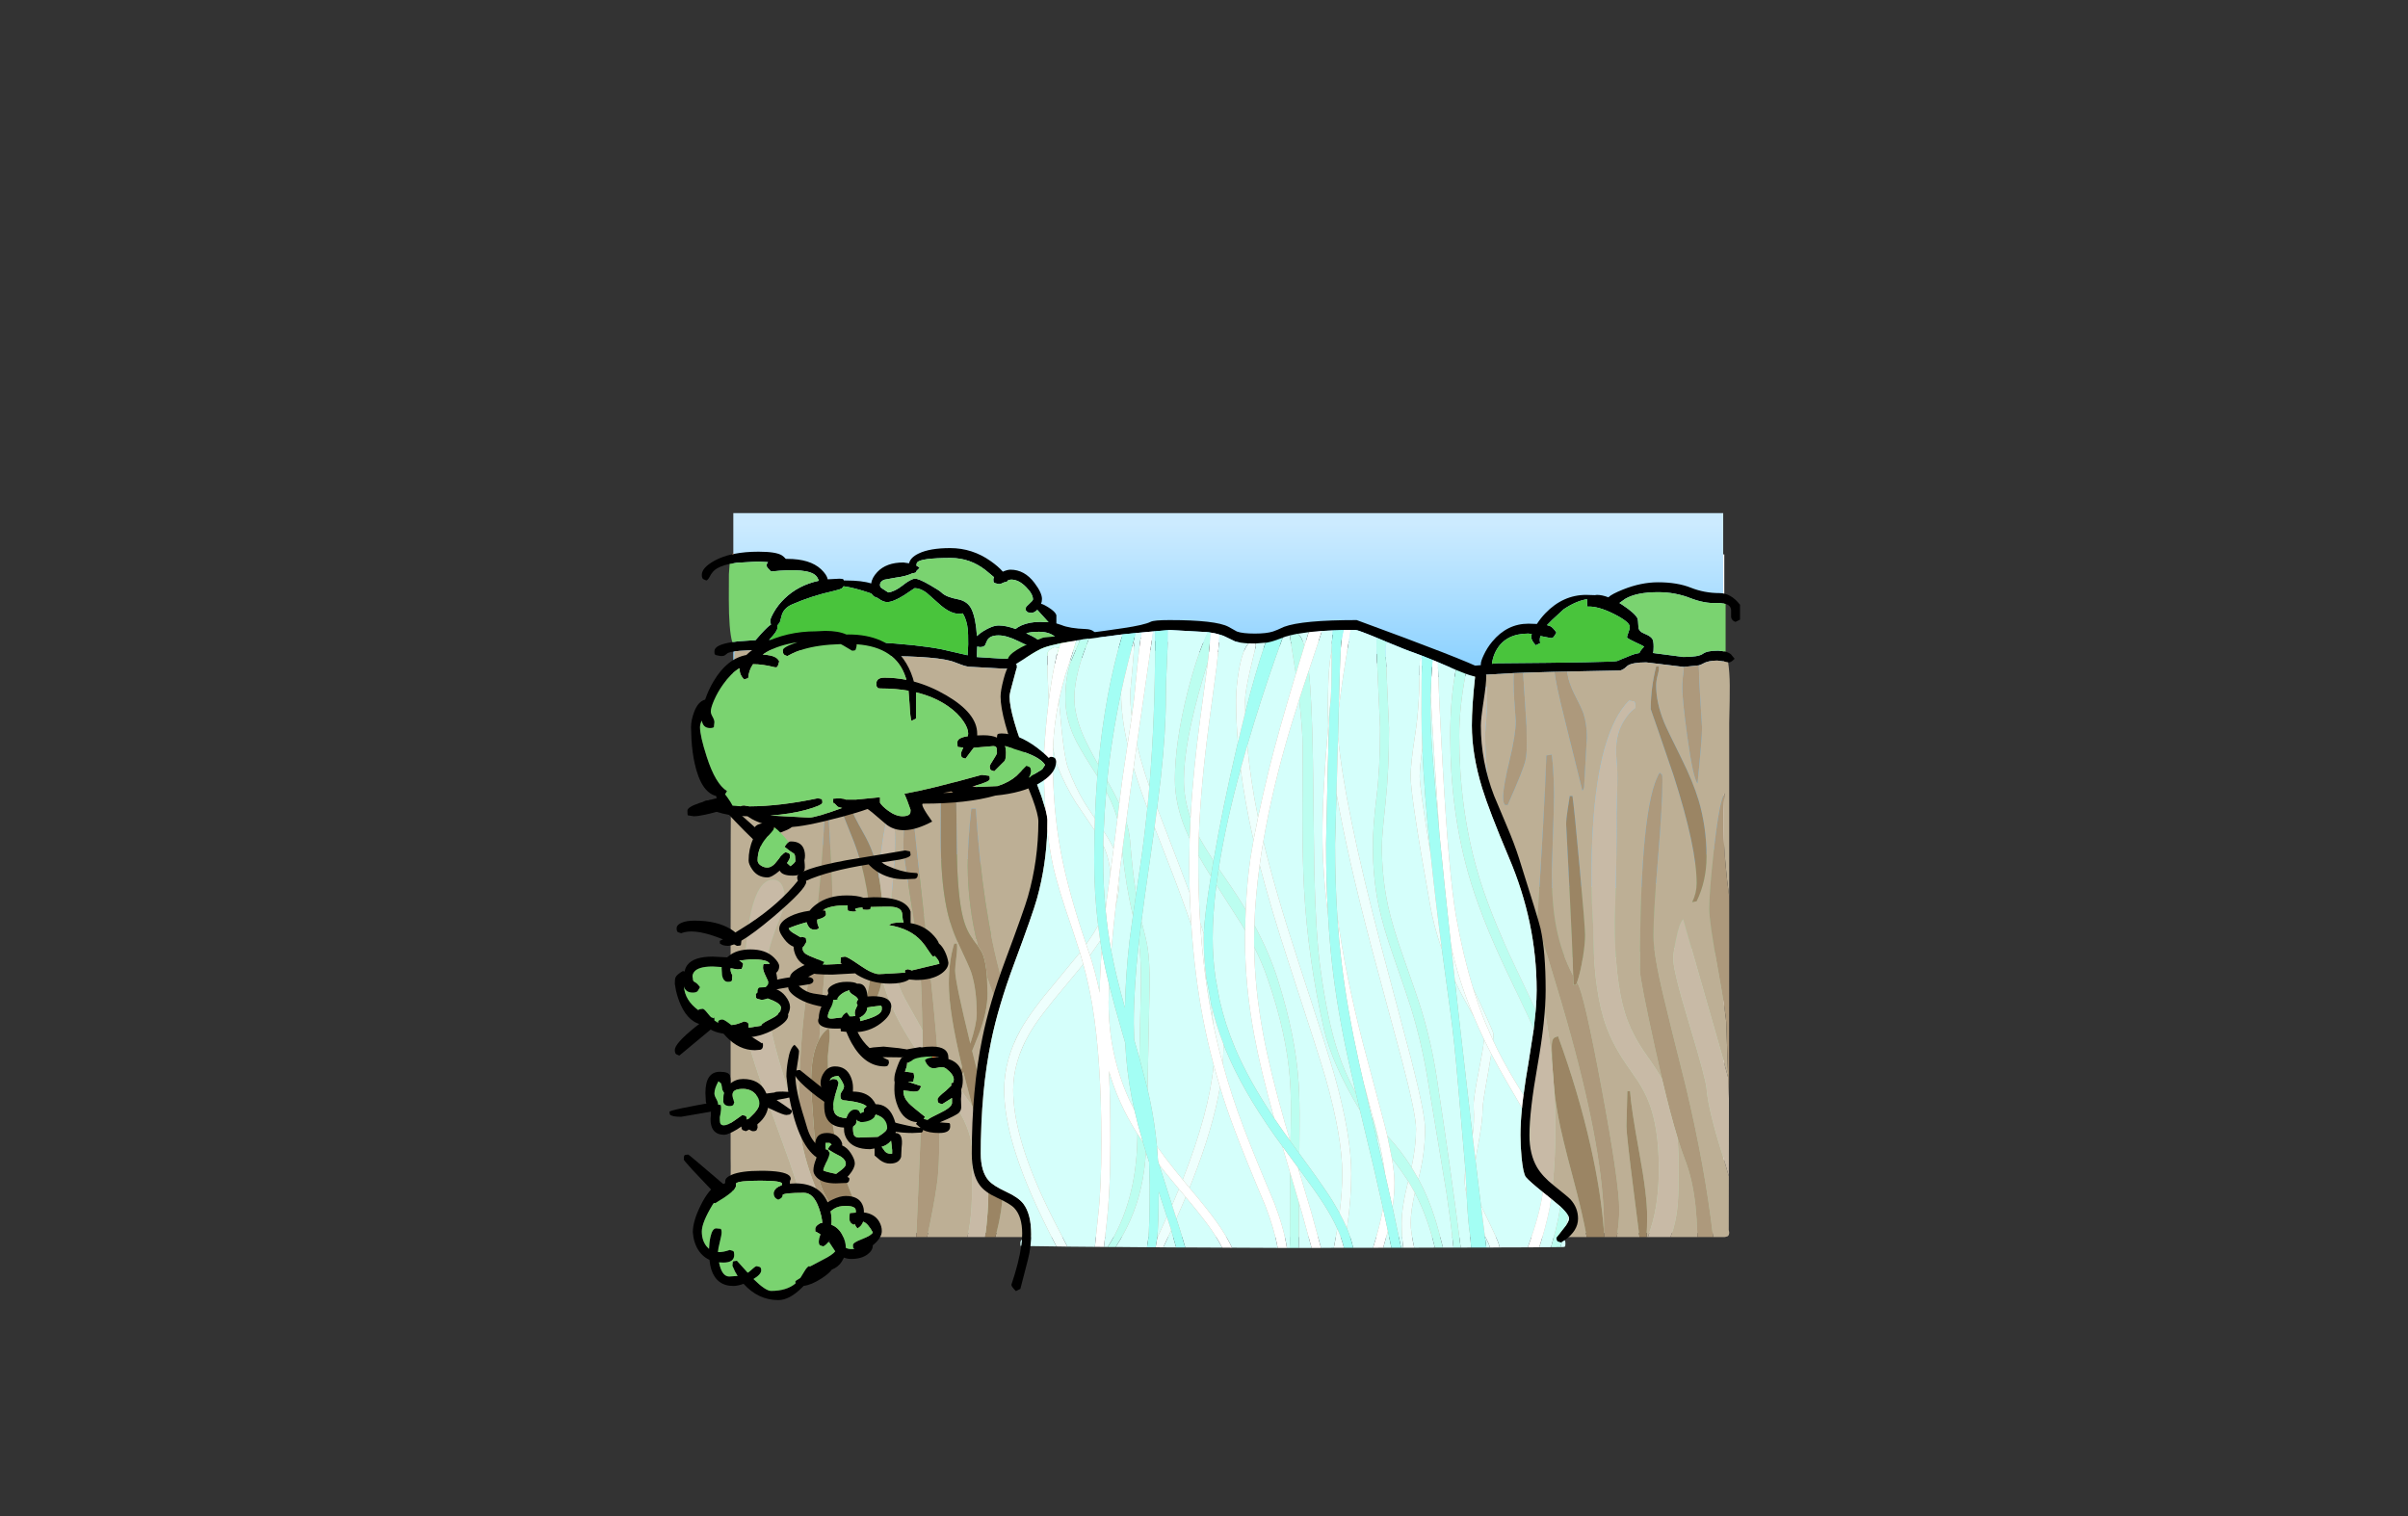 <?xml version="1.0" encoding="UTF-8" standalone="no"?>
<svg xmlns:xlink="http://www.w3.org/1999/xlink" height="842.55px" width="1337.95px" xmlns="http://www.w3.org/2000/svg">
  <rect width="100%" height="100%" fill="#333333" stroke="none"/>
  <g transform="matrix(1, 0, 0, 1, 407.45, 285.05)">
    <use height="4.5" transform="matrix(5.487, 0.0, 0.0, 81.567, 3.288, 23.017)" width="99.75" xlink:href="#shape0"/>
    <use height="438.8" transform="matrix(1.0, 0.0, 0.0, 1.0, -35.5, -1.45)" width="594.85" xlink:href="#shape1"/>
  </g>
  <defs>
    <g id="shape0" transform="matrix(1, 0, 0, 1, 49.85, -2.5)">
      <path d="M49.9 7.0 L-49.85 7.0 -49.85 2.5 49.9 2.5 49.9 7.0" fill="#ffffff" fill-rule="evenodd" stroke="none"/>
    </g>
    <g id="shape1" transform="matrix(1, 0, 0, 1, 35.5, 1.45)">
      <path d="M449.3 209.0 Q468.45 206.25 488.2 208.15 516.8 210.9 538.4 191.45 543.8 186.6 550.0 183.9 L550.0 246.05 Q523.9 237.45 493.55 246.2 486.35 248.25 479.45 248.1 446.1 247.3 414.9 233.75 L408.8 230.95 Q413.45 223.75 423.25 217.55 431.65 212.2 441.35 210.3 L444.4 209.75 449.3 209.0 M0.85 184.1 Q16.0 178.55 32.0 178.5 65.25 186.6 90.3 212.3 L94.3 216.6 94.95 217.3 Q99.35 222.35 106.8 223.65 125.85 227.05 132.4 237.3 L126.8 238.25 Q102.45 242.0 76.7 238.45 L58.5 236.95 Q23.45 236.1 0.0 257.2 L0.0 184.45 0.85 184.1" fill="#99cc99" fill-rule="evenodd" stroke="none"/>
      <path d="M90.3 212.3 Q91.4 210.85 92.8 209.5 99.25 203.05 107.0 197.75 115.05 192.2 124.0 189.5 139.55 196.35 156.1 200.65 160.2 201.7 164.4 199.35 197.8 180.55 211.3 215.25 212.4 218.05 213.0 220.8 207.75 218.55 202.25 217.0 196.75 215.45 191.0 214.5 L188.25 215.9 Q161.3 231.8 132.4 237.3 125.85 227.05 106.8 223.65 99.35 222.35 94.95 217.3 L94.3 216.6 90.3 212.3 M275.05 247.2 Q276.4 227.35 289.25 206.75 299.45 190.5 318.25 193.65 353.0 199.55 377.3 173.2 381.5 168.65 386.95 166.5 409.2 164.85 424.25 180.8 437.2 194.45 449.3 209.0 L444.4 209.75 441.35 210.3 Q431.65 212.2 423.25 217.55 413.45 223.75 408.8 230.95 L405.55 229.35 Q375.8 214.45 347.0 229.65 314.0 247.15 278.35 247.25 L275.05 247.2 M210.7 227.75 L213.6 230.15 213.5 231.0 210.7 227.75" fill="#78bb77" fill-rule="evenodd" stroke="none"/>
      <path d="M550.0 183.9 Q543.8 186.6 538.4 191.45 516.8 210.9 488.2 208.15 468.45 206.25 449.3 209.0 437.2 194.45 424.25 180.8 409.2 164.85 386.95 166.5 381.5 168.65 377.3 173.2 353.0 199.55 318.25 193.65 299.45 190.5 289.25 206.75 276.4 227.35 275.05 247.2 L260.45 246.2 Q248.5 244.8 239.65 237.3 227.15 226.7 213.0 220.8 212.4 218.05 211.3 215.25 197.8 180.55 164.4 199.35 160.2 201.7 156.1 200.65 139.55 196.35 124.0 189.5 115.05 192.2 107.0 197.75 99.25 203.05 92.8 209.5 91.4 210.85 90.3 212.3 65.25 186.6 32.0 178.5 16.0 178.55 0.85 184.1 L0.0 184.1 0.0 0.05 550.0 0.05 550.0 183.9" fill="url(#gradient0)" fill-rule="evenodd" stroke="none"/>
      <path d="M213.0 220.8 Q227.15 226.7 239.65 237.3 248.5 244.8 260.45 246.2 L275.05 247.2 278.35 247.25 Q314.0 247.15 347.0 229.65 375.8 214.45 405.55 229.35 L408.8 230.95 414.9 233.75 Q446.1 247.3 479.45 248.1 486.35 248.25 493.55 246.2 523.9 237.45 550.0 246.05 L550.0 400.05 0.0 400.05 0.0 259.3 -3.25 260.25 0.0 257.2 Q23.45 236.1 58.5 236.95 L76.7 238.45 Q102.45 242.0 126.8 238.25 L132.4 237.3 Q161.3 231.8 188.25 215.9 L191.0 214.5 Q196.75 215.45 202.25 217.0 207.75 218.55 213.0 220.8 M210.7 227.75 L213.5 231.0 213.6 230.15 210.7 227.75" fill="#badab6" fill-rule="evenodd" stroke="none"/>
      <path d="M550.0 183.9 L550.0 0.05 0.0 0.05 0.0 184.1 M550.0 246.05 L550.0 183.9 M0.0 184.45 L0.0 184.1 M0.0 259.3 L0.0 400.05 550.0 400.05 550.0 246.05 M0.0 257.2 L0.0 184.45" fill="none" stroke="#010101" stroke-linecap="round" stroke-linejoin="round" stroke-opacity="0.0" stroke-width="3.0"/>
      <path d="M0.5 22.7 Q6.5 21.5 14.0 21.5 23.75 21.5 27.0 23.55 28.1 24.25 29.15 25.5 L30.0 25.5 Q42.6 25.5 48.75 31.25 52.0 34.35 52.45 36.85 L59.0 36.5 Q60.8 36.5 61.2 36.95 L61.4 37.5 62.5 37.5 Q71.55 37.5 76.6 39.15 77.05 35.95 80.0 32.8 85.0 27.5 94.5 27.5 L97.65 27.95 Q98.4 24.7 103.0 22.5 109.2 19.5 120.5 19.5 132.75 19.5 142.95 26.7 147.3 29.75 149.75 32.6 152.3 31.5 154.0 31.5 161.8 31.5 167.3 38.8 171.5 44.35 171.5 47.75 171.5 49.15 171.0 50.5 172.0 50.5 175.25 52.55 178.9 54.85 179.5 56.75 L179.5 61.25 179.5 61.35 182.3 62.25 Q186.75 64.15 196.0 64.5 200.55 64.65 202.0 68.15 L203.0 71.2 203.5 72.4 209.8 70.45 Q216.5 68.5 219.85 68.5 L225.7 69.05 229.5 70.25 Q236.1 72.0 256.85 72.0 L280.2 71.9 Q298.4 71.45 303.85 69.5 307.8 68.05 313.4 66.75 318.65 65.5 320.35 65.5 327.55 65.5 335.85 68.7 L351.5 75.75 Q374.1 86.0 398.35 86.0 L415.35 84.55 415.35 83.85 Q415.35 82.35 416.9 79.05 418.75 75.0 421.65 71.5 429.9 61.5 441.85 61.5 L446.5 61.65 Q448.5 58.55 451.15 55.75 461.0 45.5 473.85 45.5 L478.7 45.65 479.85 45.5 Q482.7 45.5 486.2 46.85 488.1 45.0 494.4 42.5 504.4 38.5 513.85 38.5 524.45 38.5 532.0 41.5 539.55 44.5 547.85 44.5 554.35 44.5 559.35 51.0 L559.35 59.25 556.85 60.5 Q554.75 59.85 554.4 57.9 L554.4 54.2 Q554.35 51.4 551.35 50.5 L547.9 50.0 546.1 50.0 Q539.65 50.35 531.75 47.3 523.35 44.0 513.85 44.0 501.75 44.0 495.5 47.75 493.4 49.2 492.35 50.0 L493.85 50.95 Q501.0 55.7 502.35 58.5 502.75 59.3 502.9 63.3 503.0 65.75 506.1 67.0 509.7 68.4 510.65 70.0 511.35 71.15 511.35 74.25 511.35 77.0 511.05 77.6 L510.95 77.8 511.05 77.8 527.85 80.0 Q536.35 80.0 538.7 78.25 541.0 76.5 546.85 76.5 L547.65 76.55 550.8 76.9 551.35 77.05 551.4 77.05 Q553.1 77.55 554.3 78.5 L556.35 81.0 Q554.1 83.35 552.75 83.0 L550.5 82.5 546.75 82.0 Q541.6 82.0 538.65 83.75 537.75 84.3 536.45 84.65 L528.15 85.5 527.85 85.5 507.25 83.0 Q499.65 83.0 496.95 84.8 L495.2 86.3 Q494.2 87.15 492.85 87.5 L463.2 88.1 462.85 88.1 456.3 88.25 438.85 88.75 433.65 88.95 415.35 90.0 398.35 91.5 Q383.7 91.5 371.35 88.3 362.7 86.05 352.35 81.25 339.1 75.1 336.75 74.2 328.15 71.0 319.85 71.0 316.75 71.0 312.2 72.0 L302.15 74.25 Q285.05 77.5 256.85 77.5 235.9 77.5 229.05 75.75 L225.2 74.55 219.75 74.0 Q217.25 74.0 210.4 75.95 L195.4 80.25 Q171.8 86.5 150.5 86.5 L130.55 85.4 Q127.85 84.9 123.2 83.0 114.8 79.5 83.0 79.5 71.2 79.5 57.2 77.75 43.2 76.0 21.5 76.0 L14.0 76.1 13.5 76.5 12.0 76.15 3.5 76.6 0.65 76.9 Q-1.85 77.25 -3.0 77.75 L-4.55 78.95 Q-5.1 79.5 -7.0 79.5 L-9.5 79.0 -10.3 78.55 Q-10.5 78.3 -10.5 76.75 -10.5 73.25 -0.6 71.75 L0.9 71.55 2.3 71.35 3.35 71.25 12.35 70.65 15.55 67.0 Q19.2 63.0 20.95 61.95 20.5 61.1 20.5 60.0 20.5 58.75 22.3 55.5 24.7 51.15 28.5 47.5 36.25 40.05 47.5 37.65 46.8 35.7 45.85 34.8 41.35 30.35 21.0 32.5 18.5 30.15 18.5 29.35 18.5 28.05 19.3 27.3 L13.5 27.0 1.95 27.65 -2.05 28.3 Q-7.75 29.5 -10.45 31.8 -11.9 33.05 -13.1 35.35 -14.05 37.2 -15.0 37.5 L-16.8 36.7 Q-17.5 36.05 -17.5 34.35 -17.5 30.4 -10.45 26.5 -6.25 24.2 -0.75 22.95 L0.5 22.7 M497.25 66.65 Q498.1 64.55 498.1 63.25 498.1 60.55 489.4 56.15 480.45 51.65 474.6 52.0 474.35 51.5 474.35 49.0 L474.4 47.9 Q468.35 48.8 461.35 53.5 L454.85 59.5 452.1 62.3 453.95 62.9 Q455.5 63.65 457.35 66.5 L455.9 68.75 Q455.3 69.5 454.35 69.5 L448.45 68.35 Q447.8 70.45 448.35 72.25 L445.85 73.5 Q443.35 70.8 443.35 68.85 443.35 68.2 443.65 67.25 L441.75 67.0 Q429.3 67.0 424.1 76.0 422.45 78.8 421.75 82.25 L421.5 83.8 423.85 83.5 Q489.35 83.0 491.1 82.25 L492.85 81.5 498.85 79.05 Q501.0 78.15 503.45 77.8 503.85 76.5 506.1 74.25 505.2 73.6 501.2 71.8 497.5 70.1 496.6 69.25 496.5 68.55 497.25 66.65 M162.75 41.25 Q158.65 37.0 154.35 37.0 153.6 37.0 152.5 37.5 152.3 38.35 150.55 38.5 148.65 39.5 147.5 39.5 L145.5 39.0 144.7 38.55 Q144.5 38.3 144.5 36.75 144.5 36.25 144.9 35.7 L140.15 31.75 Q131.5 25.0 120.85 25.0 104.2 25.0 102.2 27.45 101.7 28.0 101.8 29.35 103.15 29.95 103.5 30.5 L101.85 32.1 101.5 33.0 100.0 33.5 99.7 33.4 Q96.05 35.2 90.05 35.95 L84.0 37.05 Q81.5 37.95 81.5 40.0 81.5 41.3 82.7 41.95 L86.1 44.15 Q89.7 43.65 93.85 40.4 98.75 36.5 101.0 36.5 103.2 36.5 109.3 40.05 114.6 43.1 115.75 44.25 118.2 46.7 124.85 47.95 130.35 49.0 132.5 53.75 134.8 58.9 135.35 68.4 136.6 67.1 138.75 65.75 143.9 62.5 147.5 62.5 151.4 62.5 156.9 64.45 158.0 63.4 160.0 62.5 164.45 60.5 170.5 60.5 L175.15 60.7 168.9 53.8 Q167.25 55.5 165.5 55.5 L163.45 55.15 162.75 54.25 Q162.5 55.25 162.5 52.75 162.5 52.15 164.5 50.4 166.5 48.65 166.5 48.0 166.5 45.05 162.75 41.25 M187.5 71.5 Q182.05 71.5 178.75 68.75 175.5 66.0 169.85 66.0 165.15 66.0 162.75 66.85 169.15 69.8 170.5 71.5 L169.2 73.65 Q168.45 74.5 166.5 74.5 164.95 74.5 158.45 71.25 151.95 68.0 147.35 68.0 142.1 68.0 140.85 71.25 L139.85 73.5 Q139.0 74.5 137.0 74.5 L135.5 74.2 135.5 74.35 135.3 80.05 150.5 81.0 Q172.95 81.0 195.4 74.75 L198.15 74.0 Q195.9 71.5 187.5 71.5 M94.95 45.65 Q88.8 49.5 85.5 49.5 83.25 49.5 80.45 47.4 L80.2 47.2 Q77.8 46.6 76.85 44.9 L76.0 44.5 Q67.2 41.5 61.25 40.7 60.9 41.5 60.15 41.95 59.1 42.55 55.45 43.4 43.4 46.1 32.75 50.75 27.75 52.9 26.75 57.45 L25.85 60.75 24.45 62.55 24.5 63.85 Q24.5 65.75 19.85 70.5 L21.5 70.5 Q89.2 70.5 115.85 75.75 L130.2 79.05 130.5 73.0 Q130.5 66.65 130.3 64.85 129.75 59.45 127.5 55.75 121.5 57.3 113.55 49.8 L107.4 44.35 Q103.9 41.75 100.75 41.75 L94.95 45.65" fill="#000000" fill-rule="evenodd" stroke="none"/>
      <path d="M551.35 77.0 L551.4 77.05 551.35 77.05 551.35 77.0 M552.75 83.0 Q553.6 88.55 553.65 95.8 553.7 102.95 553.35 116.5 L553.35 213.25 Q552.05 203.65 551.4 196.25 549.3 173.95 550.75 155.75 547.95 159.4 544.9 186.55 542.25 210.3 542.25 220.0 542.25 227.05 547.0 253.1 551.75 279.15 551.75 284.5 L552.75 313.7 548.7 298.9 527.75 225.75 Q525.65 227.7 523.8 236.85 522.25 244.4 522.25 247.75 522.25 254.55 531.15 283.85 540.3 314.1 540.75 319.75 541.8 332.3 549.85 357.35 L553.15 368.5 553.1 398.4 553.35 399.75 Q553.35 401.35 552.5 401.9 L550.85 402.35 544.4 402.35 Q540.05 364.0 529.25 318.65 520.25 282.9 516.9 268.7 511.25 245.1 511.25 235.0 511.25 222.4 513.75 192.35 516.25 162.3 516.25 148.75 516.25 145.65 515.9 145.2 515.25 145.0 514.75 144.25 503.75 161.6 503.75 254.25 503.75 259.1 512.2 297.65 L516.05 314.6 Q512.8 308.8 507.5 301.4 498.9 289.4 495.3 277.5 489.75 259.1 489.75 227.25 491.0 186.75 490.75 167.25 L491.15 151.7 Q491.35 142.65 490.75 137.25 489.35 123.75 495.15 114.9 498.05 110.45 501.25 108.25 501.25 105.1 500.45 104.75 L497.75 104.25 Q480.7 121.3 477.55 175.75 475.95 203.2 477.75 229.25 477.75 261.0 483.45 280.4 487.25 293.4 496.0 306.05 L502.7 315.8 Q506.35 321.5 508.55 327.0 514.25 341.25 514.25 364.25 514.25 383.3 509.95 396.9 L508.2 402.35 507.4 402.35 Q507.75 396.75 507.75 391.0 507.75 379.05 503.45 355.75 498.8 330.3 498.25 321.25 L496.75 321.25 496.25 340.75 Q496.25 345.55 500.4 377.95 L503.5 402.35 490.9 402.35 Q492.25 394.05 492.25 387.0 492.25 372.1 482.45 319.5 472.75 267.6 469.25 261.75 L468.75 260.9 Q470.75 255.2 472.05 246.9 473.25 239.3 473.25 234.5 473.25 229.7 470.2 196.45 467.2 163.4 466.25 157.25 L464.75 157.25 463.55 164.95 Q462.75 170.05 462.75 173.0 L464.55 208.25 Q466.2 239.55 466.65 257.15 460.15 244.85 457.3 230.35 454.65 216.75 454.8 198.1 L455.85 165.8 Q456.4 146.8 454.75 134.25 L451.75 134.75 Q450.75 164.75 446.75 226.25 446.75 228.0 452.55 246.85 460.65 273.2 465.25 290.0 483.75 357.25 483.75 395.75 L483.7 398.6 Q482.1 377.25 476.3 351.6 469.55 321.75 458.25 290.75 456.35 291.25 455.75 291.95 454.75 293.15 454.75 296.5 L454.95 305.35 Q453.4 290.25 450.65 275.55 446.6 253.95 437.25 222.7 426.75 187.65 423.85 174.75 417.75 147.75 417.75 122.5 419.25 105.25 418.75 96.25 409.25 102.75 409.25 138.75 409.25 162.65 414.5 187.2 416.9 198.6 426.0 230.65 434.0 258.8 437.5 279.1 442.75 309.3 442.75 342.75 442.75 370.3 435.9 402.35 L197.6 402.35 197.75 396.0 Q197.75 366.7 189.4 345.85 186.25 337.9 180.65 327.95 L170.3 310.05 Q156.6 285.75 149.15 259.3 138.35 221.2 134.75 164.25 L132.25 164.25 Q130.25 182.25 130.25 195.75 130.25 217.85 135.9 240.55 L133.3 237.1 Q129.4 232.15 127.55 224.55 124.75 213.35 124.25 191.25 L123.8 152.25 Q123.5 127.8 122.25 113.25 116.75 120.35 115.45 147.95 115.25 152.7 115.25 180.0 115.25 203.65 118.4 219.0 120.55 229.8 125.25 239.7 131.2 252.35 132.15 255.15 135.25 264.65 135.25 278.25 135.25 283.8 131.7 294.85 123.25 260.3 123.25 254.25 123.25 252.2 123.95 246.55 124.55 241.75 124.25 239.25 L122.75 239.25 Q119.75 248.85 119.75 261.5 119.75 277.5 127.15 307.85 L124.75 314.25 126.25 314.25 127.8 310.55 130.75 321.9 132.85 329.7 Q125.2 318.9 119.3 310.15 L113.6 301.4 Q112.05 278.9 107.25 235.55 100.25 172.55 100.25 170.5 100.25 166.45 102.95 151.55 105.35 138.55 106.25 135.25 94.5 144.95 94.5 187.0 94.5 189.05 98.95 217.45 103.5 246.65 103.75 250.75 104.7 266.35 105.05 287.3 L95.25 269.75 Q89.05 258.05 87.45 243.45 86.35 232.65 87.6 216.3 89.35 198.05 89.75 189.0 90.4 173.5 88.0 162.25 83.8 170.65 81.4 195.45 L80.85 201.6 80.05 197.7 Q77.75 187.4 72.5 178.2 66.45 167.6 64.95 163.0 61.5 152.6 61.5 135.0 61.5 131.35 64.25 119.15 67.0 106.95 67.0 104.25 67.0 101.15 66.75 100.9 L66.5 101.25 65.0 101.25 Q62.0 107.9 59.65 125.4 57.5 141.3 57.5 152.5 57.5 158.15 60.45 166.25 L67.0 182.7 Q76.5 207.95 76.5 237.25 76.5 253.7 76.05 258.25 74.65 271.65 69.0 279.25 79.75 276.25 82.65 259.15 L82.7 258.8 Q84.65 266.3 87.8 273.6 93.5 286.85 105.2 303.35 L105.25 315.25 Q105.25 320.0 101.65 402.35 L77.7 402.35 72.5 393.3 Q52.5 356.55 52.5 302.0 L53.3 293.95 Q53.9 288.9 53.0 286.25 49.9 288.45 47.8 292.25 48.75 276.0 51.0 251.9 L55.0 212.25 Q55.0 202.5 52.5 161.25 L51.0 161.25 Q49.3 205.7 42.45 254.25 39.4 275.7 38.25 288.75 36.5 309.1 36.5 333.75 L36.75 339.45 Q28.85 316.4 25.45 304.65 17.5 276.8 17.5 259.5 17.5 247.8 23.0 232.7 L26.8 222.75 Q28.5 218.05 28.5 216.0 28.75 212.55 28.05 209.6 26.7 203.75 22.0 203.75 10.45 203.75 7.05 240.7 5.4 259.25 6.0 278.25 6.0 288.7 13.8 311.7 18.5 325.5 31.0 359.8 38.9 382.65 44.1 402.35 L1.0 402.35 Q-1.5 401.5 -1.5 398.85 L0.25 397.95 Q-1.75 390.75 -1.8 380.1 -1.3 365.75 -1.5 358.75 L-1.5 234.85 Q-1.5 170.45 -1.3 151.7 -0.9 109.4 0.65 76.9 L3.5 76.6 12.0 76.15 13.5 76.5 14.0 76.1 21.5 76.0 Q43.2 76.0 57.2 77.75 71.2 79.5 83.0 79.5 114.8 79.5 123.2 83.0 127.85 84.9 130.55 85.4 L150.5 86.5 Q171.8 86.5 195.4 80.25 L210.4 75.95 Q217.25 74.0 219.75 74.0 L225.2 74.55 229.05 75.75 Q235.9 77.5 256.85 77.5 285.05 77.5 302.15 74.25 L312.2 72.0 Q316.75 71.0 319.85 71.0 328.15 71.0 336.75 74.2 339.1 75.1 352.35 81.25 362.7 86.05 371.35 88.3 383.7 91.5 398.35 91.5 L415.35 90.0 433.65 88.95 Q433.45 91.4 433.5 94.4 433.65 102.0 434.75 115.75 434.75 123.05 431.25 137.6 427.75 152.15 427.75 157.75 427.75 160.7 428.25 161.3 L428.75 162.25 430.25 162.25 Q439.05 142.6 440.2 137.15 440.85 134.0 440.85 129.65 L440.75 118.75 438.85 88.75 456.3 88.25 Q456.75 94.35 462.3 116.15 L471.75 154.25 Q472.75 153.25 472.75 151.75 L474.25 124.75 Q474.25 117.2 472.4 111.5 471.4 108.55 468.25 102.45 465.35 96.9 464.15 92.45 L463.2 88.1 492.85 87.5 Q494.2 87.15 495.2 86.3 L496.95 84.8 Q499.65 83.0 507.25 83.0 L527.85 85.5 528.15 85.5 Q527.25 93.5 527.25 96.75 527.25 103.75 530.1 124.45 533.3 147.6 535.75 150.25 538.25 125.25 538.25 119.25 536.9 99.0 536.45 84.65 537.75 84.3 538.65 83.75 541.6 82.0 546.75 82.0 L550.5 82.5 552.75 83.0 M535.75 402.35 L520.7 402.35 522.2 398.05 Q524.25 391.05 524.85 382.45 525.25 376.95 525.25 363.75 525.25 354.75 524.6 347.05 526.8 354.15 528.75 359.25 533.0 370.1 534.6 384.85 535.25 390.8 535.75 402.35 M474.2 402.35 L450.75 402.35 Q456.75 374.85 456.75 342.25 456.75 331.5 456.15 320.95 457.0 328.25 458.35 335.5 460.4 346.5 466.25 368.3 471.9 389.4 474.15 402.2 L474.2 402.35 M189.4 402.35 L145.6 402.35 Q149.75 387.3 149.75 375.0 149.75 366.45 136.5 314.15 L132.7 298.85 136.2 290.15 Q141.25 277.4 141.25 267.0 L140.95 257.75 Q147.2 276.05 160.0 303.0 175.8 336.3 180.45 348.95 189.75 374.35 189.75 396.0 L189.4 402.35 M130.1 402.35 L107.7 402.35 109.5 393.75 Q112.6 378.25 113.55 369.9 114.4 361.95 114.4 350.05 L114.25 317.5 114.25 316.0 124.45 330.55 Q132.75 344.3 132.75 355.25 L132.6 380.1 Q132.3 391.05 130.7 399.3 L130.1 402.35 M58.45 402.35 L57.95 402.35 57.1 399.7 58.45 402.35 M514.25 85.25 L512.75 85.25 Q509.75 97.25 509.75 109.0 L513.75 120.45 522.5 146.05 Q535.25 185.85 535.25 205.75 535.25 211.25 532.75 216.25 L535.25 215.75 Q540.75 204.4 540.75 191.0 540.75 174.65 536.4 159.8 533.3 149.45 526.75 136.25 518.5 119.7 517.15 116.25 512.75 105.4 512.75 95.75 512.75 93.25 513.7 89.75 514.5 86.75 514.25 85.25" fill="#bdaf95" fill-rule="evenodd" stroke="none"/>
      <path d="M507.4 402.35 L503.5 402.35 500.4 377.95 Q496.25 345.55 496.25 340.75 L496.75 321.25 498.25 321.25 Q498.8 330.3 503.45 355.75 507.75 379.05 507.75 391.0 507.75 396.75 507.4 402.35 M483.95 402.35 L474.2 402.35 474.15 402.2 Q471.9 389.4 466.25 368.3 460.4 346.5 458.35 335.5 457.0 328.25 456.15 320.95 L454.95 305.35 454.75 296.5 Q454.75 293.15 455.75 291.95 456.35 291.25 458.25 290.75 469.55 321.75 476.3 351.6 482.1 377.25 483.7 398.6 L483.95 402.35 M145.6 402.35 L139.9 402.35 Q141.75 388.8 141.75 375.5 141.75 366.35 138.3 351.15 136.95 345.2 132.85 329.7 L130.75 321.9 127.8 310.55 126.25 314.25 124.75 314.25 127.15 307.85 Q119.75 277.5 119.75 261.5 119.75 248.85 122.75 239.25 L124.25 239.25 Q124.55 241.75 123.95 246.55 123.25 252.2 123.25 254.25 123.25 260.3 131.7 294.85 135.25 283.8 135.25 278.25 135.25 264.65 132.15 255.15 131.2 252.35 125.25 239.7 120.55 229.8 118.4 219.0 115.25 203.65 115.25 180.0 115.25 152.7 115.45 147.95 116.75 120.35 122.25 113.25 123.5 127.8 123.8 152.25 L124.25 191.25 Q124.75 213.35 127.55 224.55 129.4 232.15 133.3 237.1 L135.9 240.55 Q138.1 243.7 138.8 245.65 140.4 250.0 140.95 257.75 L141.25 267.0 Q141.25 277.4 136.2 290.15 L132.7 298.85 136.5 314.15 Q149.75 366.45 149.75 375.0 149.75 387.3 145.6 402.35 M77.7 402.35 L66.4 402.35 65.25 400.75 Q54.25 385.3 51.65 380.35 45.5 368.55 45.5 355.75 45.5 350.0 44.4 336.75 43.3 323.15 43.25 316.6 43.1 300.55 47.8 292.25 49.9 288.45 53.0 286.25 53.9 288.9 53.3 293.95 L52.5 302.0 Q52.5 356.55 72.5 393.3 L77.7 402.35 M514.25 85.25 Q514.5 86.75 513.7 89.75 512.75 93.25 512.75 95.75 512.75 105.4 517.15 116.25 518.5 119.7 526.75 136.25 533.3 149.45 536.4 159.8 540.75 174.65 540.75 191.0 540.75 204.4 535.25 215.75 L532.75 216.25 Q535.25 211.25 535.25 205.75 535.25 185.85 522.5 146.05 L513.75 120.45 509.75 109.0 Q509.75 97.25 512.75 85.25 L514.25 85.25 M466.65 257.15 Q466.2 239.55 464.55 208.25 L462.75 173.0 Q462.75 170.05 463.55 164.95 L464.75 157.25 466.25 157.25 Q467.2 163.4 470.2 196.45 473.25 229.7 473.25 234.5 473.25 239.3 472.05 246.9 470.75 255.2 468.75 260.9 L468.25 262.25 466.75 262.25 466.65 257.15 M82.7 258.8 L82.65 259.15 Q79.75 276.25 69.0 279.25 74.65 271.65 76.05 258.25 76.5 253.7 76.5 237.25 76.5 207.95 67.0 182.7 L60.45 166.25 Q57.5 158.15 57.5 152.5 57.5 141.3 59.65 125.4 62.0 107.9 65.0 101.25 L66.5 101.25 66.75 100.9 Q67.0 101.15 67.0 104.25 67.0 106.95 64.25 119.15 61.5 131.35 61.5 135.0 61.5 152.6 64.95 163.0 66.45 167.6 72.5 178.2 77.75 187.4 80.05 197.7 L80.85 201.6 Q83.5 216.0 83.5 238.5 L83.65 246.5 Q83.55 253.35 82.7 258.8" fill="#9b8564" fill-rule="evenodd" stroke="none"/>
      <path d="M553.35 213.25 L553.35 238.25 553.25 315.45 553.2 325.3 552.75 313.7 551.75 284.5 Q551.75 279.15 547.0 253.1 542.25 227.05 542.25 220.0 542.25 210.3 544.9 186.55 547.95 159.4 550.75 155.75 549.3 173.95 551.4 196.25 552.05 203.65 553.35 213.25 M544.4 402.35 L535.75 402.35 Q535.25 390.8 534.6 384.85 533.0 370.1 528.75 359.25 526.8 354.15 524.6 347.05 520.65 334.15 516.05 314.6 L512.2 297.65 Q503.75 259.1 503.75 254.25 503.75 161.6 514.75 144.25 515.25 145.0 515.9 145.2 516.25 145.65 516.25 148.75 516.25 162.3 513.75 192.35 511.25 222.4 511.25 235.0 511.25 245.1 516.9 268.7 520.25 282.9 529.25 318.65 540.05 364.0 544.4 402.35 M490.9 402.35 L483.95 402.35 483.7 398.6 483.75 395.75 Q483.75 357.25 465.25 290.0 460.65 273.2 452.55 246.85 446.75 228.0 446.75 226.25 450.75 164.75 451.75 134.75 L454.75 134.25 Q456.4 146.8 455.85 165.8 L454.8 198.1 Q454.65 216.75 457.3 230.35 460.15 244.85 466.65 257.15 L466.75 262.25 468.25 262.25 468.75 260.9 469.25 261.75 Q472.75 267.6 482.45 319.5 492.25 372.1 492.25 387.0 492.25 394.05 490.9 402.35 M197.6 402.35 L189.4 402.35 189.75 396.0 Q189.75 374.35 180.45 348.95 175.8 336.3 160.0 303.0 147.2 276.05 140.95 257.75 140.4 250.0 138.8 245.65 138.1 243.7 135.9 240.55 130.25 217.85 130.25 195.75 130.25 182.25 132.25 164.25 L134.75 164.25 Q138.35 221.2 149.15 259.3 156.6 285.75 170.3 310.05 L180.65 327.95 Q186.25 337.9 189.4 345.85 197.75 366.7 197.75 396.0 L197.6 402.35 M107.7 402.35 L101.65 402.35 Q105.25 320.0 105.25 315.25 L105.2 303.35 105.05 287.3 Q104.7 266.35 103.75 250.75 103.5 246.65 98.95 217.45 94.5 189.05 94.5 187.0 94.5 144.95 106.25 135.25 105.35 138.55 102.95 151.55 100.25 166.45 100.25 170.5 100.25 172.55 107.25 235.55 112.05 278.9 113.6 301.4 L114.25 316.0 114.25 317.5 114.4 350.05 Q114.4 361.95 113.55 369.9 112.6 378.25 109.5 393.75 L107.7 402.35 M66.4 402.35 L58.45 402.35 57.1 399.7 Q48.15 381.9 43.75 369.8 37.75 353.3 36.75 339.45 L36.5 333.75 Q36.5 309.1 38.25 288.75 39.4 275.7 42.45 254.25 49.3 205.7 51.0 161.25 L52.5 161.25 Q55.0 202.5 55.0 212.25 L51.0 251.9 Q48.75 276.0 47.8 292.25 43.1 300.55 43.25 316.6 43.3 323.15 44.4 336.75 45.5 350.0 45.5 355.75 45.5 368.55 51.65 380.35 54.25 385.3 65.25 400.75 L66.4 402.35 M463.2 88.1 L464.15 92.45 Q465.35 96.9 468.25 102.45 471.4 108.55 472.4 111.5 474.25 117.2 474.25 124.75 L472.75 151.75 Q472.75 153.25 471.75 154.25 L462.3 116.15 Q456.75 94.35 456.3 88.25 L462.85 88.1 463.2 88.1 M438.85 88.75 L440.75 118.75 440.85 129.65 Q440.85 134.0 440.2 137.15 439.05 142.6 430.25 162.25 L428.75 162.25 428.25 161.3 Q427.75 160.7 427.75 157.75 427.75 152.15 431.25 137.6 434.75 123.05 434.75 115.75 433.65 102.0 433.5 94.4 433.45 91.4 433.65 88.95 L438.85 88.75 M528.15 85.5 L536.45 84.65 Q536.9 99.0 538.25 119.25 538.25 125.25 535.75 150.25 533.3 147.6 530.1 124.45 527.25 103.75 527.25 96.75 527.25 93.5 528.15 85.5" fill="#ad997c" fill-rule="evenodd" stroke="none"/>
      <path d="M553.2 325.3 L553.15 368.5 549.85 357.35 Q541.8 332.3 540.75 319.75 540.3 314.1 531.15 283.85 522.25 254.55 522.25 247.75 522.25 244.4 523.8 236.85 525.65 227.7 527.75 225.75 L548.7 298.9 552.75 313.7 553.2 325.3 M520.7 402.35 L508.2 402.35 509.95 396.9 Q514.25 383.3 514.25 364.25 514.25 341.25 508.55 327.0 506.35 321.5 502.7 315.8 L496.0 306.05 Q487.25 293.4 483.45 280.4 477.75 261.0 477.75 229.25 475.95 203.2 477.55 175.75 480.7 121.3 497.75 104.25 L500.45 104.75 Q501.25 105.1 501.25 108.25 498.05 110.45 495.15 114.9 489.35 123.75 490.75 137.25 491.35 142.65 491.15 151.7 L490.75 167.25 Q491.0 186.75 489.75 227.25 489.75 259.1 495.3 277.5 498.9 289.4 507.5 301.4 512.8 308.8 516.05 314.6 520.65 334.15 524.6 347.05 525.25 354.75 525.25 363.75 525.25 376.95 524.85 382.45 524.25 391.05 522.2 398.05 L520.7 402.35 M450.75 402.35 L435.9 402.35 Q442.75 370.3 442.75 342.75 442.75 309.3 437.5 279.1 434.0 258.8 426.0 230.65 416.9 198.6 414.5 187.2 409.25 162.65 409.25 138.75 409.25 102.75 418.75 96.25 419.25 105.25 417.75 122.5 417.75 147.75 423.85 174.75 426.75 187.65 437.25 222.7 446.6 253.95 450.65 275.55 453.4 290.25 454.95 305.35 L456.15 320.95 Q456.75 331.5 456.75 342.25 456.75 374.85 450.75 402.35 M139.9 402.35 L130.1 402.35 130.7 399.3 Q132.3 391.05 132.6 380.1 L132.75 355.25 Q132.75 344.3 124.45 330.55 L114.25 316.0 113.6 301.4 119.3 310.15 Q125.2 318.9 132.85 329.7 136.95 345.2 138.3 351.15 141.75 366.35 141.75 375.5 141.75 388.8 139.9 402.35 M57.95 402.35 L44.1 402.35 Q38.9 382.65 31.0 359.8 18.5 325.5 13.8 311.7 6.0 288.7 6.0 278.25 5.4 259.25 7.05 240.7 10.45 203.75 22.0 203.75 26.7 203.75 28.05 209.6 28.75 212.55 28.5 216.0 28.5 218.05 26.8 222.75 L23.0 232.7 Q17.5 247.8 17.5 259.5 17.5 276.8 25.45 304.65 28.85 316.4 36.75 339.45 37.75 353.3 43.75 369.8 48.15 381.9 57.1 399.7 L57.95 402.35 M80.85 201.6 L81.4 195.45 Q83.8 170.65 88.0 162.25 90.4 173.5 89.75 189.0 89.35 198.05 87.6 216.3 86.35 232.65 87.45 243.45 89.05 258.05 95.25 269.75 L105.05 287.3 105.2 303.35 Q93.5 286.85 87.8 273.6 84.65 266.3 82.7 258.8 83.55 253.35 83.65 246.5 L83.5 238.5 Q83.5 216.0 80.85 201.6" fill="#c8baa6" fill-rule="evenodd" stroke="none"/>
      <path d="M-0.75 22.95 Q-0.4 22.5 0.0 22.5 L0.5 22.7 -0.75 22.95" fill="#fea870" fill-rule="evenodd" stroke="none"/>
      <path d="M551.35 50.5 L551.35 77.0 551.35 77.05 550.8 76.9 547.65 76.55 547.6 76.35 546.85 76.5 Q541.0 76.5 538.7 78.25 536.35 80.0 527.85 80.0 L511.05 77.8 511.05 77.6 Q511.35 77.0 511.35 74.25 511.35 71.15 510.65 70.0 509.7 68.4 506.1 67.0 503.0 65.75 502.9 63.3 502.75 59.3 502.35 58.5 501.0 55.7 493.85 50.95 L492.35 50.0 Q493.4 49.2 495.5 47.75 501.75 44.0 513.85 44.0 523.35 44.0 531.75 47.3 539.65 50.35 546.1 50.0 L547.9 50.0 551.35 50.5 M-0.6 71.75 Q-2.5 64.9 -2.5 47.85 L-2.45 34.0 -2.05 28.3 1.95 27.65 13.5 27.0 19.3 27.3 Q18.5 28.05 18.5 29.35 18.5 30.15 21.0 32.5 41.35 30.35 45.85 34.8 46.8 35.7 47.5 37.65 36.25 40.05 28.5 47.5 24.7 51.15 22.3 55.5 20.5 58.75 20.5 60.0 20.5 61.1 20.95 61.95 19.2 63.0 15.55 67.0 L12.35 70.65 3.35 71.25 2.3 71.35 0.9 71.55 -0.6 71.75 M187.5 71.5 Q195.9 71.5 198.15 74.0 L195.4 74.75 Q172.95 81.0 150.5 81.0 L135.3 80.05 135.5 74.35 135.5 74.2 137.0 74.5 Q139.0 74.5 139.85 73.5 L140.85 71.25 Q142.1 68.0 147.35 68.0 151.95 68.0 158.45 71.25 164.95 74.5 166.5 74.5 168.45 74.5 169.2 73.65 L170.5 71.5 Q169.15 69.8 162.75 66.85 165.15 66.0 169.85 66.0 175.5 66.0 178.75 68.75 182.05 71.5 187.5 71.5 M162.75 41.25 Q166.5 45.05 166.5 48.0 166.5 48.65 164.5 50.4 162.5 52.15 162.5 52.75 162.5 55.25 162.75 54.25 L163.45 55.15 165.5 55.5 Q167.25 55.5 168.9 53.8 L175.15 60.7 170.5 60.5 Q164.45 60.5 160.0 62.5 158.0 63.4 156.9 64.45 151.4 62.5 147.5 62.5 143.9 62.5 138.75 65.75 136.6 67.1 135.35 68.4 134.8 58.9 132.5 53.75 130.35 49.0 124.85 47.95 118.2 46.7 115.75 44.25 114.6 43.1 109.3 40.05 103.2 36.5 101.0 36.5 98.75 36.5 93.85 40.4 89.7 43.65 86.1 44.15 L82.7 41.95 Q81.5 41.3 81.5 40.0 81.5 37.95 84.0 37.05 L90.05 35.95 Q96.05 35.2 99.7 33.4 L100.0 33.5 101.5 33.0 101.85 32.1 103.5 30.5 Q103.15 29.95 101.8 29.35 101.7 28.0 102.2 27.45 104.2 25.0 120.85 25.0 131.5 25.0 140.15 31.75 L144.9 35.7 Q144.5 36.25 144.5 36.75 144.5 38.3 144.7 38.55 L145.5 39.0 147.5 39.5 Q148.65 39.5 150.55 38.5 152.3 38.35 152.5 37.5 153.6 37.0 154.35 37.0 158.65 37.0 162.75 41.25" fill="#7ad370" fill-rule="evenodd" stroke="none"/>
      <path d="M497.25 66.65 Q496.5 68.55 496.6 69.25 497.5 70.1 501.2 71.8 505.2 73.6 506.1 74.25 503.85 76.5 503.45 77.8 501.0 78.15 498.85 79.05 L492.85 81.5 491.1 82.25 Q489.35 83.0 423.85 83.5 L421.5 83.8 421.75 82.25 Q422.45 78.8 424.1 76.0 429.3 67.0 441.75 67.0 L443.65 67.25 Q443.35 68.2 443.35 68.85 443.35 70.8 445.85 73.5 L448.35 72.25 Q447.8 70.45 448.45 68.35 L454.35 69.5 Q455.3 69.5 455.9 68.75 L457.35 66.5 Q455.5 63.65 453.95 62.9 L452.1 62.3 454.85 59.5 461.35 53.5 Q468.35 48.8 474.4 47.9 L474.35 49.0 Q474.35 51.5 474.6 52.0 480.45 51.65 489.4 56.15 498.1 60.55 498.1 63.25 498.1 64.55 497.25 66.65 M94.95 45.65 L100.75 41.75 Q103.9 41.75 107.4 44.35 L113.55 49.8 Q121.5 57.3 127.5 55.75 129.75 59.45 130.3 64.85 130.5 66.65 130.5 73.0 L130.2 79.05 115.85 75.75 Q89.2 70.5 21.5 70.5 L19.85 70.5 Q24.5 65.75 24.5 63.85 L24.45 62.55 25.85 60.75 26.75 57.45 Q27.75 52.9 32.75 50.75 43.4 46.1 55.45 43.4 59.1 42.55 60.15 41.95 60.9 41.5 61.25 40.7 67.2 41.5 76.0 44.5 L76.85 44.9 Q77.8 46.6 80.2 47.2 L80.45 47.4 Q83.25 49.5 85.5 49.5 88.8 49.5 94.95 45.65" fill="#49c43c" fill-rule="evenodd" stroke="none"/>
      <path d="M160.4 403.75 L160.5 400.35 Q160.5 390.9 156.15 386.25 153.85 383.8 146.5 380.45 139.7 377.35 136.9 373.45 132.5 367.5 132.5 355.85 132.5 320.5 138.3 292.05 142.3 272.25 151.0 248.9 161.75 220.05 163.7 213.1 169.5 192.8 169.5 171.35 169.5 167.65 166.2 158.65 L159.0 140.25 Q148.5 113.6 148.5 102.0 148.5 98.7 150.2 92.25 151.8 86.15 153.55 84.25 L153.45 84.15 152.75 83.25 Q152.5 84.25 152.5 81.75 152.5 76.75 172.25 69.25 L181.1 68.35 Q194.15 67.35 216.5 64.0 228.35 62.25 231.9 60.45 233.75 59.5 242.35 59.5 268.15 59.5 275.15 63.25 L279.8 65.85 Q282.9 67.0 289.75 67.0 296.25 67.0 299.85 65.85 302.0 65.15 306.0 63.25 316.05 59.5 346.35 59.5 406.0 81.35 416.25 86.75 L417.0 87.15 418.35 88.25 418.2 89.3 418.35 90.75 Q418.35 94.9 416.85 104.65 415.35 114.45 415.35 118.1 415.35 138.1 422.7 157.1 L429.6 173.5 Q434.05 183.9 436.6 192.0 447.25 225.55 448.5 230.85 451.35 243.5 451.35 265.1 451.35 281.55 446.85 306.95 442.35 332.3 442.35 345.75 442.35 356.3 446.55 363.55 449.55 368.65 455.85 373.65 463.9 380.05 465.15 381.4 469.35 386.05 469.35 392.1 469.35 398.8 461.95 404.05 L460.4 405.05 459.85 405.35 458.05 404.75 Q457.35 404.25 457.35 402.6 L457.55 402.4 462.7 395.8 Q464.35 393.25 464.35 392.1 464.35 391.3 463.8 390.3 462.7 388.3 459.55 385.35 L454.75 381.35 454.45 381.1 449.9 377.45 Q442.2 371.25 440.35 369.0 438.85 367.05 437.95 357.9 437.35 351.25 437.35 345.75 437.35 339.1 438.2 330.55 L438.25 330.55 438.35 329.1 438.9 324.65 439.05 323.5 Q440.1 315.15 441.85 305.25 L444.75 286.65 445.85 276.2 Q446.35 270.05 446.35 265.1 446.35 227.45 430.85 191.25 419.95 165.45 416.05 152.8 410.35 134.2 410.35 118.1 410.35 107.2 412.15 91.0 407.8 89.9 399.85 86.45 L391.45 82.85 388.55 81.65 387.45 81.2 386.45 80.8 382.65 79.3 377.85 77.5 Q374.7 76.5 363.05 71.65 L359.75 70.25 357.95 69.5 Q347.05 65.0 345.75 65.0 L343.05 65.0 342.7 65.0 339.1 65.05 336.6 65.1 335.9 65.15 333.15 65.25 327.05 65.55 326.75 65.6 321.05 66.05 319.7 66.2 313.6 67.1 313.15 67.15 309.35 68.0 306.6 68.75 305.25 69.3 305.0 69.4 300.75 70.9 300.45 71.0 300.15 71.1 299.3 71.35 299.15 71.4 297.95 71.7 296.85 71.95 290.25 72.5 289.85 72.5 286.3 72.45 Q281.55 72.2 278.8 71.35 L273.4 68.75 Q272.05 68.05 270.15 67.55 L269.6 67.4 268.65 67.15 268.5 67.1 267.9 66.95 267.8 66.9 267.65 66.9 267.55 66.85 267.5 66.85 265.2 66.45 263.65 66.2 242.25 65.0 241.35 65.1 234.95 65.65 233.25 65.8 226.85 66.4 223.55 66.7 216.25 67.45 190.55 70.8 181.8 72.4 Q176.15 73.55 172.75 74.75 169.3 75.95 162.55 80.45 L156.9 84.0 157.0 84.0 157.25 84.25 Q157.5 84.4 157.5 85.85 L155.5 93.25 Q153.5 100.2 153.5 102.0 153.5 111.95 164.0 138.55 169.7 153.0 171.2 157.4 L173.45 164.7 173.45 164.75 173.65 165.55 Q174.35 168.35 174.5 170.35 L174.5 171.35 174.45 175.65 Q173.95 195.55 168.7 214.35 166.45 222.5 156.0 250.55 147.25 274.05 143.3 293.3 137.5 321.3 137.5 355.85 137.5 365.95 141.9 370.95 144.35 373.8 151.5 377.1 158.4 380.25 161.15 383.8 165.5 389.5 165.5 400.75 L165.45 403.35 165.1 407.35 Q164.65 411.2 163.65 415.05 L159.5 431.1 157.0 432.35 Q154.5 429.85 154.5 428.85 158.75 416.2 160.0 407.15 L160.4 403.75" fill="#000000" fill-rule="evenodd" stroke="none"/>
      <path d="M459.6 407.9 L459.3 407.9 454.35 407.95 456.95 398.25 Q458.5 392.1 459.55 385.35 462.7 388.3 463.8 390.3 L462.7 395.8 457.55 402.4 457.35 402.6 Q457.35 404.25 458.05 404.75 L459.85 405.35 460.4 405.05 459.6 407.9 M404.15 408.2 L400.15 408.2 Q398.65 393.9 396.25 377.75 L385.6 313.5 Q382.3 293.75 376.55 275.05 374.8 269.3 366.65 245.95 361.0 229.8 358.65 218.55 355.35 202.9 355.35 185.25 355.35 173.95 357.35 158.15 359.35 142.35 359.35 119.25 L357.35 75.35 357.4 69.3 357.95 69.5 359.75 70.25 363.05 71.65 Q362.35 74.2 362.35 75.25 L364.35 119.5 Q364.35 143.05 362.35 161.4 360.35 179.75 360.35 185.1 360.35 202.55 363.85 218.65 366.35 230.0 372.3 246.75 380.25 269.3 382.35 276.2 387.95 294.7 390.85 313.75 398.8 365.7 404.15 408.2 M394.3 408.2 L389.8 408.2 388.45 402.9 Q384.65 389.05 378.7 377.7 L375.0 371.25 370.35 364.5 365.9 358.45 363.35 346.05 Q370.95 354.2 376.85 363.55 L380.65 370.05 Q386.1 380.1 389.7 391.45 391.55 397.15 394.3 408.2 M314.15 408.35 L310.85 408.35 309.15 408.35 309.2 406.05 309.35 369.25 309.4 366.65 314.35 383.45 314.2 406.1 314.15 408.35 M212.45 407.85 L208.35 407.85 208.05 407.85 Q223.95 383.0 224.5 347.5 L224.55 345.0 227.6 349.65 229.25 355.15 Q228.05 375.95 220.65 392.75 217.3 400.45 212.45 407.85 M319.75 87.55 Q321.5 103.2 322.05 137.4 L322.8 198.5 Q323.6 233.6 326.1 252.25 330.05 281.85 335.9 299.4 340.0 311.7 345.9 322.35 L348.2 331.95 Q332.65 306.15 328.1 286.5 319.2 247.4 317.1 208.5 316.25 192.65 316.2 169.75 L316.35 130.85 Q316.35 120.3 314.4 103.7 316.7 96.5 319.75 87.55 M317.3 73.9 L314.25 83.8 312.55 89.45 309.35 69.0 309.35 68.0 313.15 67.15 313.6 67.1 Q315.75 68.55 317.3 73.9 M284.75 220.5 Q284.45 226.1 284.4 232.05 L282.35 228.55 268.4 206.65 269.7 197.6 274.1 204.0 Q279.9 212.35 284.75 220.5 M289.4 241.2 L289.35 237.85 289.5 228.95 Q298.0 244.75 302.6 259.5 312.4 290.45 314.1 316.6 314.75 326.55 314.6 341.3 L314.5 355.9 309.6 349.2 309.75 340.55 Q310.0 325.45 309.35 315.75 307.65 289.6 296.6 258.0 293.85 250.0 289.4 241.2 M445.85 276.2 L444.75 286.65 441.4 279.25 429.85 255.0 Q414.85 223.55 408.2 199.7 398.35 164.55 398.35 123.75 398.35 103.15 401.45 87.15 404.5 88.45 406.95 89.35 403.35 108.0 403.35 123.85 403.35 163.7 413.2 198.3 419.75 221.35 434.85 253.0 L445.85 276.2 M355.8 337.3 L356.9 341.4 358.55 348.05 357.05 345.85 354.7 335.85 355.8 337.3 M265.2 66.45 Q264.8 73.25 263.7 82.6 L260.85 92.1 Q250.35 128.05 250.35 148.1 250.35 159.05 254.05 169.5 L253.55 181.0 251.3 175.95 Q245.35 161.55 245.35 148.1 245.35 127.65 252.3 99.85 257.4 79.5 263.65 66.2 L265.2 66.45 M258.65 179.7 Q261.7 185.4 266.8 193.2 L266.7 193.65 265.35 201.85 Q261.4 195.6 258.4 190.2 L258.65 179.7 M202.25 146.3 L198.8 140.8 Q191.55 129.5 188.9 123.35 184.5 113.3 184.5 103.0 184.5 91.4 187.4 82.9 L192.7 70.45 197.6 69.75 194.5 78.1 Q189.5 92.5 189.5 103.0 189.5 111.9 194.05 122.8 196.65 128.95 202.8 139.9 L202.25 146.3 M214.45 161.45 L213.4 170.15 Q211.85 164.5 209.3 159.0 L207.2 154.8 207.75 148.65 Q212.3 156.8 214.45 161.45 M216.1 187.9 L218.3 171.3 Q220.1 177.25 220.5 182.5 221.75 198.75 223.8 211.65 L222.05 223.7 Q218.3 208.25 216.1 187.9 M226.8 226.7 L227.5 229.55 Q229.6 237.45 230.25 241.85 231.35 249.3 231.35 261.25 L230.15 320.1 225.6 302.65 226.5 261.25 Q226.5 247.65 225.5 239.65 L225.35 238.5 226.8 226.7 M313.7 363.65 L314.4 364.6 314.4 365.95 313.7 363.65" fill="#bcfef0" fill-rule="evenodd" stroke="none"/>
      <path d="M461.95 404.05 Q462.35 404.75 462.35 405.85 462.35 407.4 462.05 407.65 L461.35 407.85 459.6 407.9 460.4 405.05 461.95 404.05 M454.35 407.95 L447.8 408.0 449.05 404.0 Q452.95 391.05 454.45 381.1 L454.75 381.35 459.55 385.35 Q458.5 392.1 456.95 398.25 L454.35 407.95 M441.45 408.05 L425.8 408.1 425.35 406.35 Q424.6 403.65 417.4 388.9 L415.4 384.65 412.4 359.8 Q412.95 355.95 413.85 351.15 416.35 337.75 416.35 330.75 416.35 327.85 419.35 311.15 L421.15 300.55 Q425.4 308.65 431.05 318.3 L438.2 330.55 Q437.35 339.1 437.35 345.75 437.35 351.25 437.95 357.9 438.85 367.05 440.35 369.0 442.2 371.25 449.9 377.45 L449.8 377.4 Q448.15 389.7 441.45 408.05 M420.4 408.15 L418.4 408.15 417.55 401.55 419.85 406.35 420.4 408.15 M409.9 408.15 L404.15 408.2 Q398.8 365.7 390.85 313.75 387.95 294.7 382.35 276.2 380.25 269.3 372.3 246.75 366.35 230.0 363.85 218.65 360.35 202.55 360.35 185.1 360.35 179.75 362.35 161.4 364.35 143.05 364.35 119.5 L362.35 75.25 Q362.35 74.2 363.05 71.65 374.7 76.5 377.85 77.5 L382.65 79.3 382.6 80.9 381.6 81.0 Q381.35 82.5 381.35 84.75 381.35 107.1 378.85 123.1 376.35 139.1 376.35 146.25 376.35 157.6 387.1 217.5 389.2 229.75 393.7 242.5 L398.35 276.75 Q400.6 292.85 402.75 318.3 L406.35 360.0 406.75 364.85 Q406.35 368.0 406.35 370.85 406.35 374.35 407.45 378.5 L407.55 380.5 Q408.2 393.85 409.35 401.1 409.7 403.45 409.9 408.15 M400.15 408.2 L394.3 408.2 Q391.55 397.15 389.7 391.45 386.1 380.1 380.65 370.05 384.35 355.9 384.35 342.25 384.35 333.8 376.7 303.8 L359.85 240.3 Q339.35 162.25 336.0 124.2 L336.35 110.75 336.4 108.9 Q337.5 99.65 338.85 90.45 339.9 83.35 343.05 65.0 L345.75 65.0 Q347.05 65.0 357.95 69.5 L357.4 69.3 357.35 75.35 359.35 119.25 Q359.35 142.35 357.35 158.15 355.35 173.95 355.35 185.25 355.35 202.9 358.65 218.55 361.0 229.8 366.65 245.95 374.8 269.3 376.55 275.05 382.3 293.75 385.6 313.5 L396.25 377.75 Q398.65 393.9 400.15 408.2 M389.8 408.2 L378.35 408.25 Q376.35 399.35 376.35 394.6 376.35 387.85 378.7 377.7 384.65 389.05 388.45 402.9 L389.8 408.2 M372.2 408.25 L371.05 408.25 366.3 385.8 Q367.35 378.6 367.35 372.25 367.35 366.9 365.9 358.45 L370.35 364.5 375.0 371.25 Q371.35 385.75 371.35 394.6 371.35 401.05 372.2 408.25 M365.65 408.25 L361.1 408.25 363.7 398.9 365.65 408.25 M355.45 408.3 L344.4 408.3 Q343.25 403.1 340.95 397.45 343.35 381.4 343.35 367.1 343.35 345.95 334.15 312.9 330.75 300.75 313.85 249.05 300.9 209.4 294.5 182.35 299.6 152.4 309.85 118.25 L314.4 103.7 Q316.35 120.3 316.35 130.85 L316.2 169.75 Q316.25 192.65 317.1 208.5 319.2 247.4 328.1 286.5 332.65 306.15 348.2 331.95 L355.7 363.2 361.0 386.45 Q359.3 396.05 355.55 407.95 L355.45 408.3 M339.3 408.3 L339.05 408.3 339.15 407.75 339.3 408.3 M333.65 408.3 L326.55 408.35 321.2 388.8 314.4 365.95 314.4 364.6 315.35 365.9 Q323.75 377.25 328.0 383.9 332.7 391.2 335.6 397.7 L334.05 406.2 333.65 408.3 M321.3 408.35 L314.15 408.35 314.2 406.1 314.35 383.45 316.0 389.0 321.3 408.35 M309.15 408.35 L307.6 408.35 Q305.9 397.25 300.55 383.3 289.6 357.5 283.35 341.05 276.75 323.65 272.0 306.2 L272.35 297.25 272.35 295.15 273.7 298.55 Q282.7 320.4 300.85 346.05 L305.05 351.85 309.4 366.65 309.35 369.25 309.2 406.05 309.15 408.35 M302.45 408.35 L251.1 408.1 248.3 398.65 246.2 392.05 251.35 380.1 254.0 383.25 Q261.65 392.45 265.8 398.5 269.2 403.45 271.6 408.2 L277.1 408.25 Q274.55 402.85 270.8 397.25 266.55 390.85 259.0 381.65 L253.45 375.0 254.95 371.25 Q266.5 342.0 270.4 318.95 273.95 330.65 278.35 342.3 284.6 358.95 295.55 384.75 300.7 398.1 302.45 408.35 M246.05 408.1 L238.9 408.05 243.3 398.5 246.05 408.1 M229.85 408.0 L212.45 407.85 Q217.3 400.45 220.65 392.75 228.05 375.95 229.25 355.15 L230.8 360.0 231.0 360.55 231.35 373.35 Q231.35 397.4 230.5 403.7 L229.85 408.0 M208.05 407.85 L185.6 407.65 Q176.9 391.05 172.4 381.35 155.5 345.05 155.5 320.6 155.5 304.75 164.7 288.95 170.2 279.55 185.0 262.15 L194.45 250.7 Q197.65 262.5 199.5 273.65 204.5 303.75 204.5 349.5 204.5 375.05 202.8 389.6 L200.9 407.75 205.95 407.8 207.25 396.1 Q209.5 377.45 209.5 349.35 209.5 326.4 208.7 310.05 211.25 318.95 215.05 327.4 218.85 335.9 224.55 345.0 L224.5 347.5 Q223.95 383.0 208.05 407.85 M179.55 407.55 L165.1 407.35 165.45 403.35 165.5 400.75 Q165.5 389.5 161.15 383.8 158.4 380.25 151.5 377.1 144.35 373.8 141.9 370.95 137.5 365.95 137.5 355.85 137.5 321.3 143.3 293.3 147.25 274.05 156.0 250.55 166.45 222.5 168.7 214.35 173.95 195.55 174.45 175.65 175.6 186.2 177.5 195.2 180.0 207.25 188.5 231.65 L192.6 244.25 180.0 259.6 Q165.55 276.6 159.7 287.05 150.5 303.55 150.5 320.6 150.5 345.0 166.95 381.7 171.85 392.65 179.55 407.55 M160.0 407.15 L159.75 407.1 Q159.5 408.1 159.5 405.6 159.5 404.3 160.4 403.75 L160.0 407.15 M327.05 65.55 L333.15 65.25 332.65 71.2 332.5 76.6 Q331.95 79.2 331.55 81.95 330.35 90.65 330.35 110.85 L330.55 118.4 Q327.35 155.65 327.35 178.1 327.35 199.2 330.45 223.35 331.25 238.0 332.75 251.2 335.55 276.05 342.0 305.25 L345.9 322.35 Q340.0 311.7 335.9 299.4 330.05 281.85 326.1 252.25 323.6 233.6 322.8 198.5 L322.05 137.4 Q321.5 103.2 319.75 87.55 L323.95 75.0 327.05 65.55 M319.7 66.2 L317.3 73.9 Q315.75 68.55 313.6 67.1 L319.7 66.2 M312.55 89.45 Q302.6 122.45 297.85 141.75 294.1 157.05 291.55 169.15 287.3 148.25 285.55 129.2 L289.35 116.55 Q297.3 90.8 305.25 69.3 L306.6 68.75 309.35 68.0 309.35 69.0 312.55 89.45 M289.05 181.8 L287.35 191.8 Q285.4 205.05 284.75 220.5 279.9 212.35 274.1 204.0 L269.7 197.6 Q273.55 172.7 281.9 142.15 284.2 160.2 288.55 179.65 L289.05 181.8 M284.4 232.05 L284.35 237.75 Q284.35 262.4 289.3 289.45 292.95 309.4 300.55 336.35 286.25 315.05 278.7 297.05 273.25 284.1 270.25 270.85 L267.9 258.05 Q266.35 247.3 266.35 236.35 266.35 222.8 268.4 206.65 L282.35 228.55 284.4 232.05 M309.35 348.8 L306.4 338.7 Q298.2 310.1 294.35 289.25 289.7 264.15 289.4 241.2 293.85 250.0 296.6 258.0 307.65 289.6 309.35 315.75 310.0 325.45 309.75 340.55 L309.6 349.2 309.35 348.8 M289.5 228.95 Q290.05 213.0 292.45 195.6 298.6 219.4 308.85 250.7 326.3 304.05 329.15 314.15 338.35 346.75 338.35 367.1 338.35 377.15 336.85 388.95 L333.0 382.35 Q328.6 375.3 320.35 363.95 L314.5 355.9 314.6 341.3 Q314.75 326.55 314.1 316.6 312.4 290.45 302.6 259.5 298.0 244.75 289.5 228.95 M391.45 82.85 L399.85 86.45 Q407.8 89.9 412.15 91.0 410.35 107.2 410.35 118.1 410.35 134.2 416.05 152.8 419.95 165.45 430.85 191.25 446.35 227.45 446.35 265.1 446.35 270.05 445.85 276.2 L434.85 253.0 Q419.75 221.35 413.2 198.3 403.35 163.7 403.35 123.85 403.35 108.0 406.95 89.35 404.5 88.45 401.45 87.15 398.35 103.15 398.35 123.75 398.35 164.55 408.2 199.7 414.85 223.55 429.85 255.0 L441.4 279.25 444.75 286.65 441.85 305.25 Q440.1 315.15 439.05 323.5 L435.05 316.95 Q427.6 304.8 422.15 293.1 L422.35 289.5 Q422.35 288.1 411.05 264.05 405.45 245.9 401.6 224.25 397.55 201.25 394.1 139.85 391.8 99.05 391.45 82.85 M463.8 390.3 Q464.35 391.3 464.35 392.1 464.35 393.25 462.7 395.8 L463.8 390.3 M392.35 178.5 Q387.35 127.15 387.35 111.0 L387.45 101.45 389.8 140.3 392.35 178.5 M387.4 189.15 L386.5 183.85 Q381.35 152.4 381.35 146.25 381.35 142.2 382.8 130.55 383.85 155.25 387.4 189.15 M335.55 223.35 Q334.35 204.45 334.35 183.85 L335.15 155.9 Q341.2 190.85 354.85 242.4 L371.7 304.9 Q379.35 334.2 379.35 342.25 379.35 351.8 376.85 363.55 370.95 354.2 363.35 346.05 L361.9 340.1 349.85 294.7 Q339.85 255.85 335.55 223.35 M411.5 279.95 Q414.1 286.2 417.15 292.55 416.55 298.3 414.15 310.35 411.1 325.65 411.35 330.0 411.9 338.6 410.75 345.95 L403.55 283.4 400.95 260.0 404.7 267.6 411.5 279.95 M350.2 316.55 L355.8 337.3 354.7 335.85 350.2 316.55 M358.55 348.05 Q361.2 359.35 362.0 366.65 L361.5 364.5 357.05 345.85 358.55 348.05 M263.7 82.6 L263.5 84.25 259.35 114.85 Q255.4 144.5 254.05 169.5 250.35 159.05 250.35 148.1 250.35 128.05 260.85 92.1 L263.7 82.6 M253.55 181.0 L253.35 194.25 Q253.35 202.8 253.6 211.2 L246.45 192.35 235.5 163.9 237.55 146.95 Q240.35 121.5 240.35 101.85 240.35 93.85 240.85 85.35 241.3 77.55 241.35 65.1 L242.25 65.0 263.65 66.2 Q257.4 79.5 252.3 99.85 245.35 127.65 245.35 148.1 245.35 161.55 251.3 175.95 L253.55 181.0 M254.5 229.1 Q256.3 256.8 261.15 281.8 263.55 294.25 266.9 306.65 264.5 332.65 249.7 370.45 L245.45 365.25 Q239.95 358.45 235.4 352.0 234.2 339.15 231.55 326.4 L230.15 320.1 231.35 261.25 Q231.35 249.3 230.25 241.85 229.6 237.45 227.5 229.55 L226.8 226.7 Q228.5 213.35 231.45 193.1 L234.05 174.6 241.45 193.65 Q249.4 214.05 254.5 229.1 M270.15 67.55 Q272.05 68.05 273.4 68.75 L278.8 71.35 Q281.55 72.2 286.3 72.45 282.9 76.05 280.9 87.6 279.35 96.75 279.35 103.85 279.35 115.35 280.35 127.5 L279.65 130.5 Q272.05 162.85 266.8 193.2 261.7 185.4 258.65 179.7 259.65 151.95 264.35 116.55 L268.5 85.55 Q269.7 75.2 270.15 67.55 M290.25 72.5 L296.85 71.95 295.7 72.15 295.25 73.4 Q290.05 88.6 284.45 110.75 L284.35 103.85 Q284.35 99.45 287.35 86.35 L290.35 73.85 290.25 72.5 M202.8 139.9 Q196.65 128.95 194.05 122.8 189.5 111.9 189.5 103.0 189.5 92.5 194.5 78.1 L197.6 69.75 192.7 70.45 187.4 82.9 Q184.5 91.4 184.5 103.0 184.5 113.3 188.9 123.35 191.55 129.5 198.8 140.8 L202.25 146.3 Q201.35 157.7 200.9 169.75 L195.55 161.65 Q189.9 152.35 186.0 141.75 183.5 135.1 181.3 108.15 L180.95 103.95 Q182.4 96.9 184.5 89.75 188.95 76.95 190.55 70.8 L216.25 67.45 Q206.55 99.75 202.8 139.9 M180.9 75.0 L178.5 74.5 Q175.7 75.65 174.9 77.0 174.5 77.7 174.5 79.5 174.5 90.65 175.25 104.55 173.3 119.85 172.5 136.1 172.5 151.45 173.45 164.7 L171.2 157.4 Q169.7 153.0 164.0 138.55 153.5 111.95 153.5 102.0 153.5 100.2 155.5 93.25 L157.5 85.85 Q157.5 84.4 157.25 84.25 L157.0 84.0 156.9 84.0 162.55 80.45 Q169.3 75.95 172.75 74.75 176.15 73.55 181.8 72.4 L180.9 75.0 M179.5 80.05 L179.5 79.5 Q179.5 78.7 179.95 78.4 L179.5 80.05 M226.85 66.4 Q226.2 70.05 225.7 74.1 224.55 83.65 222.75 102.75 L221.4 113.1 Q220.5 106.15 220.5 100.0 222.5 78.85 222.5 76.35 222.85 73.1 222.35 71.4 L223.55 66.7 226.85 66.4 M219.05 128.7 L218.7 130.9 Q215.85 149.3 214.75 159.0 L214.45 161.45 Q212.3 156.8 207.75 148.65 210.25 124.15 215.5 99.55 L215.5 100.5 Q215.5 113.1 219.05 128.7 M213.4 170.15 L211.3 186.55 Q209.45 182.35 205.8 176.9 206.2 165.85 207.2 154.8 L209.3 159.0 Q211.85 164.5 213.4 170.15 M209.45 200.5 L207.45 215.2 207.05 218.8 206.75 219.65 Q205.5 206.4 205.5 192.75 L205.6 184.7 206.75 187.45 Q209.05 193.4 209.45 200.5 M210.0 243.35 Q210.95 232.2 212.5 218.3 214.5 210.8 214.5 203.25 L214.45 201.15 216.1 187.9 Q218.3 208.25 222.05 223.7 L220.15 237.6 Q218.0 256.05 217.6 274.9 212.6 257.1 210.3 244.9 L210.0 243.35 M218.3 171.3 L221.45 148.15 222.4 141.5 223.6 145.5 Q225.65 152.15 230.05 163.95 228.35 180.95 225.95 197.1 L223.8 211.65 Q221.75 198.75 220.5 182.5 220.1 177.25 218.3 171.3 M224.2 128.55 L233.25 65.8 234.95 65.65 234.45 65.7 234.4 66.0 234.35 72.75 Q234.35 114.35 231.15 152.05 L228.6 144.45 Q226.0 136.1 224.2 128.55 M177.65 130.2 Q178.75 137.35 180.25 141.0 184.45 151.45 190.35 160.95 L199.8 174.9 200.7 176.25 200.5 192.75 Q200.5 211.4 202.7 229.15 L200.3 233.35 196.05 239.65 Q186.1 210.4 182.05 188.75 177.5 164.65 177.5 136.35 177.5 133.3 177.65 130.2 M222.9 331.9 L220.05 326.15 Q208.5 300.9 208.5 271.85 L208.75 261.85 Q211.65 273.55 215.95 288.2 L217.75 294.4 Q218.5 310.0 221.35 324.75 L222.9 331.9 M204.7 242.85 Q203.75 255.55 203.55 266.55 201.3 255.5 198.15 245.85 L203.85 237.65 204.7 242.85 M265.35 201.85 Q261.85 223.3 261.4 233.85 L259.4 227.6 Q258.35 211.4 258.35 194.25 L258.4 190.2 Q261.4 195.6 265.35 201.85 M262.9 258.75 Q264.45 266.0 265.5 272.95 L266.85 284.8 266.15 281.35 Q263.6 268.35 261.9 254.55 L262.9 258.75 M225.35 238.5 L225.5 239.65 Q226.5 247.65 226.5 261.25 L225.6 302.65 222.7 292.55 222.5 283.35 Q222.5 264.15 225.3 238.95 L225.35 238.5 M236.65 362.15 L240.45 366.95 247.6 375.6 243.8 384.6 236.65 362.15 M235.5 402.95 Q236.3 396.4 236.35 377.1 L240.9 391.1 235.5 402.95" fill="#d5fffb" fill-rule="evenodd" stroke="none"/>
      <path d="M447.8 408.0 L441.45 408.05 Q448.15 389.7 449.8 377.4 L449.9 377.45 454.45 381.1 Q452.95 391.05 449.05 404.0 L447.8 408.0 M361.1 408.25 L355.45 408.3 355.55 407.95 Q359.3 396.05 361.0 386.45 L363.7 398.9 361.1 408.25 M326.55 408.35 L323.4 408.35 321.3 408.35 316.0 389.0 314.35 383.45 309.4 366.65 305.05 351.85 313.7 363.65 314.4 365.95 321.2 388.8 326.55 408.35 M307.6 408.35 L302.45 408.35 Q300.7 398.1 295.55 384.75 284.6 358.95 278.35 342.3 273.95 330.65 270.4 318.95 L266.9 306.65 Q263.55 294.25 261.15 281.8 256.3 256.8 254.5 229.1 253.9 220.25 253.6 211.2 253.35 202.8 253.35 194.25 L253.55 181.0 254.05 169.5 Q255.4 144.5 259.35 114.85 L263.5 84.25 263.7 82.6 Q264.8 73.25 265.2 66.45 L267.5 66.85 267.55 66.85 267.65 66.9 267.8 66.9 267.9 66.95 268.5 67.1 268.65 67.15 269.6 67.4 270.15 67.55 Q269.7 75.2 268.5 85.55 L264.35 116.55 Q259.65 151.95 258.65 179.7 L258.4 190.2 258.35 194.25 Q258.35 211.4 259.4 227.6 260.25 241.45 261.9 254.55 263.6 268.35 266.15 281.35 L266.85 284.8 Q269.05 295.5 272.0 306.2 276.75 323.65 283.35 341.05 289.6 357.5 300.55 383.3 305.9 397.25 307.6 408.35 M343.05 65.0 Q339.9 83.35 338.85 90.45 337.5 99.65 336.4 108.9 336.95 85.2 337.6 74.0 337.8 70.5 339.1 65.05 L342.7 65.0 343.05 65.0 M327.05 65.55 L323.95 75.0 319.75 87.55 Q316.7 96.5 314.4 103.7 L309.85 118.25 Q299.6 152.4 294.5 182.35 293.3 189.05 292.45 195.6 290.05 213.0 289.5 228.95 L289.35 237.85 289.4 241.2 Q289.7 264.15 294.35 289.25 298.2 310.1 306.4 338.7 L309.35 348.8 305.85 344.0 300.55 336.35 Q292.95 309.4 289.3 289.45 284.35 262.4 284.35 237.75 L284.4 232.05 Q284.45 226.1 284.75 220.5 285.4 205.05 287.35 191.8 L289.05 181.8 291.55 169.15 Q294.1 157.05 297.85 141.75 302.6 122.45 312.55 89.45 L314.25 83.8 317.3 73.9 319.7 66.2 321.05 66.05 326.75 65.6 327.05 65.55 M330.45 223.35 Q327.35 199.2 327.35 178.1 327.35 155.65 330.55 118.4 L331.3 109.9 Q330.35 134.6 329.35 183.75 329.35 204.7 330.45 223.35 M332.0 102.6 L331.55 107.45 331.8 104.55 332.0 102.6 M388.55 81.65 L391.45 82.85 Q391.8 99.05 394.1 139.85 397.55 201.25 401.6 224.25 405.45 245.9 411.05 264.05 413.95 273.6 417.4 282.2 L422.15 293.1 Q427.6 304.8 435.05 316.95 L439.05 323.5 438.9 324.65 438.35 329.1 438.25 330.55 438.2 330.55 431.05 318.3 Q425.4 308.65 421.15 300.55 L419.1 296.5 417.15 292.55 Q414.1 286.2 411.5 279.95 402.8 259.45 398.8 240.3 394.9 204.8 392.35 178.5 L389.8 140.3 387.45 101.45 Q387.7 90.95 388.55 81.65 M335.55 223.35 Q339.85 255.85 349.85 294.7 L361.9 340.1 363.35 346.05 365.9 358.45 Q367.35 366.9 367.35 372.25 367.35 378.6 366.3 385.8 L362.0 366.65 Q361.2 359.35 358.55 348.05 L356.9 341.4 355.8 337.3 350.2 316.55 347.75 305.85 Q341.05 275.5 338.05 250.6 336.45 237.45 335.55 223.35 M190.55 70.8 Q188.95 76.95 184.5 89.75 182.4 96.9 180.95 103.95 178.15 117.3 177.65 130.2 177.5 133.3 177.5 136.35 177.5 164.65 182.05 188.75 186.1 210.4 196.05 239.65 L197.25 243.25 198.15 245.85 Q201.3 255.5 203.55 266.55 203.75 255.55 204.7 242.85 L205.3 246.2 Q206.65 253.25 208.75 261.85 L208.5 271.85 Q208.5 300.9 220.05 326.15 L222.9 331.9 Q224.75 340.05 227.6 349.65 L224.55 345.0 Q218.85 335.9 215.05 327.4 211.25 318.95 208.7 310.05 209.5 326.4 209.5 349.35 209.5 377.45 207.25 396.1 L205.95 407.8 200.9 407.75 202.8 389.6 Q204.5 375.05 204.5 349.5 204.5 303.75 199.5 273.65 197.65 262.5 194.45 250.7 L192.6 244.25 188.5 231.65 Q180.0 207.25 177.5 195.2 175.6 186.2 174.45 175.65 L174.5 171.35 174.5 170.35 Q174.35 168.35 173.65 165.55 L173.45 164.75 173.45 164.7 Q172.5 151.45 172.5 136.1 173.3 119.85 175.25 104.55 L176.0 99.0 Q177.6 87.75 179.5 80.05 L179.95 78.4 180.9 75.0 181.8 72.4 190.55 70.8 M221.4 113.1 L222.75 102.75 Q224.55 83.65 225.7 74.1 226.2 70.05 226.85 66.4 L233.25 65.8 224.2 128.55 222.4 141.5 221.45 148.15 218.3 171.3 216.1 187.9 214.45 201.15 212.5 218.3 Q210.95 232.2 210.0 243.35 207.95 232.1 206.85 220.55 L207.05 218.8 207.45 215.2 209.45 200.5 211.3 186.55 213.4 170.15 214.45 161.45 214.75 159.0 Q215.85 149.3 218.7 130.9 L219.05 128.7 221.4 113.1 M235.4 352.0 Q239.95 358.45 245.45 365.25 L249.7 370.45 253.45 375.0 259.0 381.65 Q266.55 390.85 270.8 397.25 274.55 402.85 277.1 408.25 L271.6 408.2 Q269.2 403.45 265.8 398.5 261.65 392.45 254.0 383.25 L251.35 380.1 247.6 375.6 240.45 366.95 236.65 362.15 236.2 360.75 236.0 360.05 235.4 352.0" fill="#ffffff" fill-rule="evenodd" stroke="none"/>
      <path d="M418.4 408.15 L409.9 408.15 Q409.7 403.45 409.35 401.1 408.2 393.85 407.55 380.5 L407.45 378.5 406.75 364.85 406.35 360.0 402.75 318.3 Q400.6 292.85 398.35 276.75 L393.7 242.5 Q389.9 213.45 387.4 189.15 383.85 155.25 382.8 130.55 382.35 119.9 382.35 111.0 382.35 91.9 382.6 80.9 L382.65 79.3 386.45 80.8 387.45 81.2 388.55 81.65 Q387.7 90.95 387.45 101.45 L387.35 111.0 Q387.35 127.15 392.35 178.5 394.9 204.8 398.8 240.3 L400.95 260.0 403.55 283.4 410.75 345.95 412.4 359.8 415.4 384.65 417.55 401.55 418.4 408.15 M371.05 408.25 L365.65 408.25 363.7 398.9 361.0 386.45 355.7 363.2 348.2 331.95 345.9 322.35 342.0 305.25 Q335.55 276.05 332.75 251.2 331.25 238.0 330.45 223.35 329.35 204.7 329.35 183.75 330.35 134.6 331.3 109.9 L331.35 108.75 331.55 107.45 332.0 102.6 Q332.35 97.35 332.35 90.35 L332.5 76.6 332.65 71.2 333.15 65.25 335.9 65.15 336.6 65.1 339.1 65.05 Q337.8 70.5 337.6 74.0 336.95 85.2 336.4 108.9 L336.35 110.75 336.0 124.2 335.15 155.9 334.35 183.85 Q334.35 204.45 335.55 223.35 336.45 237.45 338.05 250.6 341.05 275.5 347.75 305.85 L350.2 316.55 354.7 335.85 357.05 345.85 361.5 364.5 362.0 366.65 366.3 385.8 371.05 408.25 M344.4 408.3 L340.05 408.3 339.65 408.3 339.3 408.3 339.15 407.75 Q337.95 402.95 335.6 397.7 332.7 391.2 328.0 383.9 323.75 377.25 315.35 365.9 L314.4 364.6 313.7 363.65 305.05 351.85 300.85 346.05 Q282.7 320.4 273.7 298.55 L272.35 295.15 Q268.1 284.15 265.5 272.95 264.45 266.0 262.9 258.75 261.35 247.8 261.35 236.6 L261.4 233.85 Q261.85 223.3 265.35 201.85 L266.7 193.65 266.8 193.2 Q272.05 162.85 279.65 130.5 L280.35 127.5 284.45 110.75 Q290.05 88.6 295.25 73.4 L295.7 72.15 296.85 71.95 297.95 71.7 299.15 71.4 299.3 71.35 300.15 71.1 300.45 71.0 300.75 70.9 305.0 69.4 305.25 69.3 Q297.3 90.8 289.35 116.55 L285.55 129.2 281.9 142.15 Q273.55 172.7 269.7 197.6 L268.4 206.65 Q266.35 222.8 266.35 236.35 266.35 247.3 267.9 258.05 L270.25 270.85 Q273.25 284.1 278.7 297.05 286.25 315.05 300.55 336.35 L305.85 344.0 309.35 348.8 309.6 349.2 314.5 355.9 320.35 363.95 Q328.6 375.3 333.0 382.35 L336.85 388.95 Q339.2 393.3 340.95 397.45 343.25 403.1 344.4 408.3 M251.1 408.1 L246.05 408.1 243.3 398.5 242.75 396.75 240.9 391.1 236.35 377.1 Q236.3 396.4 235.5 402.95 L235.45 403.3 234.65 408.0 233.15 408.0 229.85 408.0 230.5 403.7 Q231.35 397.4 231.35 373.35 L231.0 360.55 230.8 360.0 229.25 355.15 227.6 349.65 Q224.75 340.05 222.9 331.9 L221.35 324.75 Q218.5 310.0 217.75 294.4 L215.95 288.2 Q211.65 273.55 208.75 261.85 206.65 253.25 205.3 246.2 L204.7 242.85 203.85 237.65 202.7 229.15 Q200.5 211.4 200.5 192.75 L200.7 176.25 200.9 169.75 Q201.35 157.7 202.25 146.3 L202.8 139.9 Q206.55 99.75 216.25 67.45 L223.55 66.7 222.35 71.4 Q218.75 85.05 217.0 92.75 L215.5 99.55 Q210.25 124.15 207.75 148.65 L207.2 154.8 Q206.2 165.85 205.8 176.9 L205.6 184.7 205.5 192.75 Q205.5 206.4 206.75 219.65 L206.85 220.55 Q207.95 232.1 210.0 243.35 L210.3 244.9 Q212.6 257.1 217.6 274.9 218.0 256.05 220.15 237.6 L222.05 223.7 223.8 211.65 225.95 197.1 Q228.35 180.95 230.05 163.95 L231.15 152.05 Q234.35 114.35 234.35 72.75 L234.4 66.0 234.45 65.7 234.95 65.65 241.35 65.1 Q241.3 77.55 240.85 85.35 240.35 93.85 240.35 101.85 240.35 121.5 237.55 146.95 L235.5 163.9 234.05 174.6 231.45 193.1 Q228.5 213.35 226.8 226.7 L225.35 238.5 225.3 238.95 Q222.5 264.15 222.5 283.35 L222.7 292.55 225.6 302.65 230.15 320.1 231.55 326.4 Q234.2 339.15 235.4 352.0 L236.0 360.05 236.2 360.75 236.65 362.15 243.8 384.6 246.2 392.05 248.3 398.65 251.1 408.1" fill="#a3fef4" fill-rule="evenodd" stroke="none"/>
      <path d="M425.8 408.1 L420.4 408.15 419.85 406.35 417.55 401.55 415.4 384.65 417.4 388.9 Q424.6 403.65 425.35 406.35 L425.8 408.1 M378.35 408.25 L372.2 408.25 Q371.35 401.05 371.35 394.6 371.35 385.75 375.0 371.25 L378.7 377.7 Q376.35 387.85 376.35 394.6 376.35 399.35 378.35 408.25 M339.05 408.3 L333.65 408.3 334.05 406.2 335.6 397.7 Q337.95 402.95 339.15 407.75 L339.05 408.3 M238.9 408.05 L234.65 408.0 235.45 403.3 235.5 402.95 240.9 391.1 242.75 396.75 243.3 398.5 238.9 408.05 M185.6 407.65 L179.55 407.55 Q171.85 392.65 166.95 381.7 150.5 345.0 150.5 320.6 150.5 303.55 159.7 287.05 165.55 276.6 180.0 259.6 L192.6 244.25 194.45 250.7 185.0 262.15 Q170.2 279.55 164.7 288.95 155.5 304.75 155.5 320.6 155.5 345.05 172.4 381.35 176.9 391.05 185.6 407.65 M336.0 124.2 Q339.35 162.25 359.85 240.3 L376.7 303.8 Q384.35 333.8 384.35 342.25 384.35 355.9 380.65 370.05 L376.85 363.55 Q379.35 351.8 379.35 342.25 379.35 334.2 371.7 304.9 L354.85 242.4 Q341.2 190.85 335.15 155.9 L336.0 124.2 M330.55 118.4 L330.35 110.85 Q330.35 90.65 331.55 81.95 331.95 79.2 332.5 76.6 L332.35 90.35 Q332.35 97.35 332.0 102.6 L331.8 104.55 331.55 107.45 331.35 108.75 331.3 109.9 330.55 118.4 M291.55 169.15 L289.05 181.8 288.55 179.65 Q284.2 160.2 281.9 142.15 L285.55 129.2 Q287.3 148.25 291.55 169.15 M292.45 195.6 Q293.3 189.05 294.5 182.35 300.9 209.4 313.85 249.05 330.75 300.75 334.15 312.9 343.35 345.95 343.35 367.1 343.35 381.4 340.95 397.45 339.2 393.3 336.85 388.95 338.35 377.15 338.35 367.1 338.35 346.75 329.15 314.15 326.3 304.05 308.85 250.7 298.6 219.4 292.45 195.6 M393.7 242.5 Q389.2 229.75 387.1 217.5 376.35 157.6 376.35 146.25 376.35 139.1 378.85 123.1 381.35 107.1 381.35 84.75 381.35 82.5 381.6 81.0 L382.6 80.9 Q382.35 91.9 382.35 111.0 382.35 119.9 382.8 130.55 381.35 142.2 381.35 146.25 381.35 152.4 386.5 183.85 L387.4 189.15 Q389.9 213.45 393.7 242.5 M411.05 264.05 Q422.35 288.1 422.35 289.5 L422.15 293.1 417.4 282.2 Q413.95 273.6 411.05 264.05 M417.15 292.55 L419.1 296.5 421.15 300.55 419.35 311.15 Q416.35 327.85 416.35 330.75 416.35 337.75 413.85 351.15 412.95 355.95 412.4 359.8 L410.75 345.95 Q411.9 338.6 411.35 330.0 411.1 325.65 414.15 310.35 416.55 298.3 417.15 292.55 M400.95 260.0 L398.8 240.3 Q402.8 259.45 411.5 279.95 L404.7 267.6 400.95 260.0 M406.75 364.85 L407.45 378.5 Q406.35 374.35 406.35 370.85 406.35 368.0 406.75 364.85 M253.6 211.2 Q253.9 220.25 254.5 229.1 249.4 214.05 241.45 193.65 L234.05 174.6 235.5 163.9 246.45 192.35 253.6 211.2 M266.9 306.65 L270.4 318.95 Q266.5 342.0 254.95 371.25 L253.45 375.0 249.7 370.45 Q264.5 332.65 266.9 306.65 M280.35 127.5 Q279.35 115.35 279.35 103.85 279.35 96.75 280.9 87.6 282.9 76.05 286.3 72.45 L289.85 72.5 290.25 72.5 290.35 73.85 287.35 86.35 Q284.35 99.45 284.35 103.85 L284.45 110.75 280.35 127.5 M180.95 103.95 L181.3 108.15 Q183.5 135.1 186.0 141.75 189.9 152.35 195.55 161.65 L200.9 169.75 200.7 176.25 199.8 174.9 190.35 160.95 Q184.45 151.45 180.25 141.0 178.75 137.35 177.65 130.2 178.15 117.3 180.95 103.95 M175.25 104.55 Q174.5 90.65 174.5 79.5 174.5 77.7 174.9 77.0 175.7 75.65 178.5 74.5 L180.9 75.0 179.95 78.4 Q179.5 78.7 179.5 79.5 L179.5 80.05 Q177.6 87.75 176.0 99.0 L175.25 104.55 M222.35 71.4 Q222.85 73.1 222.5 76.35 222.5 78.85 220.5 100.0 220.5 106.15 221.4 113.1 L219.05 128.7 Q215.5 113.1 215.5 100.5 L215.5 99.55 217.0 92.75 Q218.75 85.05 222.35 71.4 M211.3 186.55 L209.45 200.5 Q209.05 193.4 206.75 187.45 L205.6 184.7 205.8 176.9 Q209.45 182.35 211.3 186.55 M207.05 218.8 L206.85 220.55 206.75 219.65 207.05 218.8 M212.5 218.3 L214.45 201.15 214.5 203.25 Q214.5 210.8 212.5 218.3 M222.4 141.5 L224.2 128.55 Q226.0 136.1 228.6 144.45 L231.15 152.05 230.05 163.95 Q225.65 152.15 223.6 145.5 L222.4 141.5 M196.05 239.65 L200.3 233.35 202.7 229.15 203.85 237.65 198.15 245.85 197.25 243.25 196.05 239.65 M261.4 233.85 L261.35 236.6 Q261.35 247.8 262.9 258.75 L261.9 254.55 Q260.25 241.45 259.4 227.6 L261.4 233.85 M265.5 272.95 Q268.1 284.15 272.35 295.15 L272.35 297.25 272.0 306.2 Q269.05 295.5 266.85 284.8 L265.5 272.95 M247.6 375.6 L251.35 380.1 246.2 392.05 243.8 384.6 247.6 375.6" fill="#eefffd" fill-rule="evenodd" stroke="none"/>
      <path d="M42.5 148.4 L41.9 148.95 42.6 148.85 44.5 148.5 47.0 149.0 47.25 149.25 Q47.5 149.4 47.5 150.85 47.5 154.2 34.3 156.6 17.4 159.0 10.0 160.5 L-0.55 163.5 9.5 172.4 11.95 174.6 Q13.0 172.85 16.5 172.4 L22.3 171.8 30.0 170.5 33.0 171.0 33.25 171.25 Q33.5 171.4 33.5 172.85 33.5 174.9 27.05 177.25 21.25 179.4 17.4 179.5 L27.5 189.0 27.1 190.55 Q26.6 191.5 25.0 191.5 19.65 191.5 -5.05 164.85 L-5.95 165.1 Q-17.45 168.5 -22.0 168.5 L-25.25 168.0 Q-25.5 167.85 -25.5 165.35 -25.5 161.55 0.6 156.35 L3.2 155.85 Q0.4 154.2 -2.0 148.5 L-4.5 140.25 Q-4.5 138.45 -1.75 134.25 1.35 129.5 4.0 129.5 L6.2 129.75 Q6.5 130.0 6.5 131.85 6.5 132.9 3.5 136.0 0.5 139.05 0.5 140.5 0.5 143.15 4.5 148.5 L8.5 154.0 8.5 154.85 8.65 154.85 31.45 150.75 38.0 144.5 Q45.65 137.5 47.0 137.5 48.55 137.5 49.0 138.2 L49.5 139.5 Q49.35 142.25 42.5 148.4 M75.2 195.25 Q52.85 198.8 40.35 204.4 L40.5 205.0 Q40.5 208.9 22.05 224.55 11.15 233.75 4.5 237.65 L4.25 239.75 Q4.5 240.5 2.0 240.5 L0.45 239.7 Q-1.6 240.5 -3.0 240.5 -6.0 240.5 -7.25 239.25 -7.5 240.25 -7.5 237.75 L-5.75 236.9 Q-7.7 236.1 -9.7 235.4 -22.45 230.85 -29.0 233.5 L-30.8 232.9 Q-31.5 232.4 -31.5 230.75 -31.5 228.95 -29.0 227.8 -26.25 226.5 -21.5 226.5 -8.85 226.5 -1.0 231.5 0.2 232.25 1.15 233.1 L8.8 228.3 Q25.55 217.25 35.9 204.3 35.5 203.6 35.5 202.35 35.5 198.05 62.8 192.95 L95.5 187.5 98.0 188.0 98.25 188.25 98.5 189.85 Q98.5 191.4 92.4 192.6 L82.4 194.15 Q84.05 195.35 85.5 196.0 93.05 199.35 98.95 199.85 L101.7 200.05 Q102.5 200.15 102.5 200.85 102.5 202.85 101.0 203.25 L95.0 203.5 Q86.3 203.5 79.55 199.0 77.4 197.55 75.75 195.85 L75.2 195.25 M36.4 262.75 L36.35 262.75 36.95 263.3 Q40.4 266.3 44.5 267.0 L59.45 269.25 Q67.15 270.55 68.5 272.5 L67.15 274.75 Q66.55 275.5 65.0 275.5 L63.65 275.5 Q64.8 277.55 66.1 281.1 68.15 286.65 69.3 288.9 71.7 293.65 75.7 297.3 L77.85 296.95 83.5 296.5 91.9 297.35 96.75 298.1 96.75 298.0 99.5 297.5 103.65 296.8 Q105.25 297.0 110.0 301.75 L110.25 301.35 Q110.5 301.3 110.5 302.85 110.5 304.8 109.05 305.25 L106.7 305.5 Q109.1 308.85 109.5 312.25 109.5 313.5 107.0 313.5 104.05 313.5 101.0 308.9 98.5 305.1 98.5 304.0 L98.5 303.9 97.75 303.25 97.1 302.45 95.0 302.5 82.9 302.35 Q84.5 303.25 86.25 304.0 L86.5 305.5 86.0 306.8 Q85.55 307.5 84.0 307.5 73.0 307.5 65.75 294.55 63.35 290.25 61.75 285.25 60.5 281.4 60.5 280.25 60.5 277.3 62.0 275.5 45.2 275.05 36.5 270.0 30.55 266.5 30.5 263.55 20.7 265.05 12.5 267.5 5.2 269.65 -0.85 273.25 -4.85 275.65 -6.35 277.8 L-5.0 278.0 -4.75 278.25 Q-4.5 278.4 -4.5 279.85 L-5.55 281.0 16.0 294.75 16.25 294.35 Q16.5 294.3 16.5 295.85 16.5 297.75 15.05 298.25 L12.0 298.5 Q3.2 298.5 -4.0 290.9 -6.3 288.45 -8.1 285.55 L-9.0 284.05 -13.1 287.45 -30.0 301.5 -31.8 300.7 Q-32.5 300.05 -32.5 298.35 -32.5 294.8 -21.3 285.75 -15.7 281.3 -12.5 279.25 -12.45 272.15 7.5 264.55 21.15 259.35 31.5 258.0 31.5 253.5 49.0 247.5 L51.0 247.95 Q51.5 248.2 51.5 249.85 51.5 252.6 45.3 255.8 L41.6 257.75 Q44.5 258.2 44.5 259.85 44.5 261.2 42.45 261.8 L36.9 262.7 36.4 262.75 M61.5 328.0 Q76.7 335.65 92.7 339.45 100.65 341.35 105.5 341.85 105.5 343.3 105.3 343.5 104.85 344.0 104.75 344.25 L99.5 344.5 Q78.05 344.5 54.55 329.75 46.2 324.55 40.0 318.9 35.05 314.4 34.55 312.8 L34.55 312.7 34.5 312.85 Q34.5 320.8 39.5 336.5 L41.15 342.05 Q42.25 345.5 43.8 347.85 48.05 354.45 58.5 357.5 57.75 358.5 57.25 359.75 56.6 360.5 54.0 360.5 41.1 360.5 34.0 336.95 L32.65 332.0 Q31.8 328.55 31.1 324.8 L24.05 326.2 Q27.55 328.45 32.5 332.0 L32.35 333.4 Q32.05 333.3 32.0 333.5 L31.5 334.2 29.5 334.5 Q27.8 334.5 22.4 331.9 16.8 329.2 13.75 329.0 L13.6 328.15 -29.0 335.5 Q-34.05 335.5 -35.25 334.25 L-35.5 332.75 Q-35.5 331.65 -7.65 326.85 L13.7 323.3 13.75 323.0 16.5 322.5 17.5 322.7 23.0 322.0 Q23.0 321.5 27.5 321.5 L30.35 321.65 30.55 321.65 30.4 320.7 29.5 313.1 Q29.5 309.25 30.3 304.5 31.5 297.1 34.0 295.5 36.5 298.0 36.5 299.0 36.5 301.15 35.05 309.85 35.55 309.5 37.0 309.5 L47.15 317.65 Q57.95 326.2 61.5 328.0 M11.85 376.1 Q22.35 376.9 27.0 378.0 L27.25 378.25 27.5 379.85 Q27.5 383.5 13.5 383.5 L6.15 383.05 17.5 393.0 17.1 394.55 Q16.6 395.5 15.0 395.5 7.45 395.5 -10.75 377.6 L-22.55 365.15 Q-27.5 359.65 -27.5 359.35 -27.5 357.4 -27.2 357.0 -26.8 356.5 -25.0 356.5 -24.7 356.5 -7.25 371.45 L-0.45 377.3 -0.2 376.0 Q0.2 375.5 2.0 375.5 L11.85 376.1" fill="#000000" fill-rule="evenodd" stroke="none"/>
      <path d="M68.65 72.95 L68.5 73.85 68.35 72.9 68.65 72.95 M3.5 86.75 L3.25 86.35 3.55 86.2 3.5 86.75 M22.5 174.45 L22.9 174.7 22.5 175.25 22.5 174.45 M63.55 218.05 L63.0 218.0 63.55 218.05 M50.65 220.15 L51.0 221.0 50.55 220.25 50.65 220.15 M110.45 302.6 L110.35 302.0 112.55 302.15 112.5 302.5 110.45 302.6" fill="#ff8e44" fill-rule="evenodd" stroke="none"/>
      <path d="M69.75 250.95 L70.0 251.0 70.25 251.25 70.3 251.3 70.35 251.35 69.75 250.95 M62.2 326.4 L62.0 326.5 61.5 326.35 62.2 326.4" fill="#ff4444" fill-rule="evenodd" stroke="none"/>
      <path d="M134.75 152.25 L146.75 151.75 147.5 151.5 Q153.35 149.55 157.35 146.05 L162.85 140.5 164.55 141.15 Q165.35 141.65 165.35 143.25 165.35 145.1 164.25 146.85 L163.3 148.15 164.35 147.7 164.65 147.05 Q165.45 146.0 168.35 144.45 L171.6 142.45 173.2 140.0 Q170.5 135.45 158.15 131.75 L150.95 129.45 Q151.5 131.0 151.5 133.0 151.5 136.8 150.7 137.8 L145.0 143.5 143.2 142.9 Q142.5 142.4 142.5 140.75 142.5 140.05 144.5 137.05 146.5 134.0 146.5 133.25 146.5 130.8 146.1 130.2 145.7 129.45 144.05 129.55 L133.55 130.45 129.0 136.5 127.2 135.9 Q126.5 135.4 126.5 133.75 126.5 132.9 127.8 130.35 L124.75 130.0 Q124.5 129.85 124.5 127.35 124.5 124.9 130.35 124.0 L130.5 122.5 Q130.5 119.65 127.9 115.8 124.85 111.25 119.5 107.5 111.85 102.1 101.5 99.65 L101.5 114.25 99.0 115.5 Q98.3 114.0 97.9 105.8 L97.35 98.75 Q90.2 97.5 82.0 97.5 80.45 97.5 80.2 97.15 L79.75 96.25 Q79.5 97.25 79.5 94.75 79.5 91.5 84.0 91.5 90.1 91.5 96.2 92.7 L95.8 91.45 Q90.4 74.5 68.65 72.95 L68.35 72.9 68.5 73.85 68.25 75.0 67.9 76.05 Q67.55 76.5 66.0 76.5 L61.2 73.65 59.7 72.85 Q47.0 73.2 38.35 75.9 35.2 76.85 32.6 78.15 L30.0 79.5 Q28.55 79.0 28.2 78.7 27.5 78.05 27.5 76.35 27.5 74.5 35.65 71.8 25.25 73.35 18.45 77.3 L16.35 78.65 Q21.3 79.0 23.3 80.15 24.9 81.0 25.5 82.5 24.85 84.95 24.45 85.4 24.0 85.95 22.8 85.65 16.25 84.0 11.0 84.0 L10.95 84.0 Q8.55 87.5 8.25 91.75 L6.0 92.5 Q3.5 90.0 3.5 86.75 L3.55 86.2 3.25 86.35 Q-1.35 89.15 -5.7 95.3 -8.7 99.5 -10.7 104.1 -12.5 108.25 -12.5 110.25 -12.5 111.5 -11.5 113.25 -10.5 115.0 -10.5 116.25 L-10.75 118.5 Q-10.5 119.5 -13.0 119.5 -16.75 119.5 -17.5 115.45 L-17.5 115.3 -17.55 115.45 Q-18.5 117.4 -18.5 119.0 -18.5 123.9 -14.75 135.5 -9.9 150.55 -3.5 154.5 L-4.55 156.3 -3.25 158.1 Q-1.35 160.75 -0.4 162.65 L4.1 162.95 Q4.6 162.5 6.0 162.5 L8.9 163.0 Q25.85 162.95 47.0 158.5 L49.0 158.95 Q49.5 159.2 49.5 160.85 49.5 162.45 40.25 165.0 31.9 167.3 20.55 168.1 L42.0 169.25 Q45.85 169.25 60.5 163.9 L58.55 163.45 Q57.8 163.15 57.2 162.35 56.6 161.5 55.5 161.0 L55.5 158.75 Q60.5 158.25 62.5 159.25 L68.2 159.25 81.5 157.95 81.5 161.0 Q82.85 163.05 85.9 165.3 90.2 168.5 94.0 168.5 97.1 168.5 98.05 167.25 98.5 166.65 98.5 165.0 96.65 159.5 95.05 156.0 109.95 153.35 138.0 145.5 L142.0 146.0 142.25 146.25 Q142.5 146.4 142.5 147.85 142.5 149.25 134.7 151.45 L132.75 151.95 134.75 152.25 M30.75 182.85 Q31.35 182.5 32.0 182.5 38.25 182.5 39.5 187.75 40.15 190.4 39.5 193.0 L39.7 195.45 Q39.85 197.15 39.55 198.25 38.55 201.5 33.0 201.5 27.15 201.5 25.8 198.75 L25.8 198.7 Q21.4 202.5 19.0 202.5 13.55 202.5 10.5 198.05 8.5 195.1 8.5 193.1 8.5 186.75 10.9 181.35 13.4 175.55 18.0 173.05 13.6 171.9 10.15 169.95 L7.85 168.5 Q-7.7 168.45 -16.5 162.5 L-16.5 160.25 -15.4 159.9 -13.0 159.5 Q-11.8 159.5 -10.55 160.05 L-8.7 160.85 -9.5 157.5 -9.5 157.25 Q-17.95 155.2 -21.5 139.0 -22.8 133.1 -23.25 125.9 L-23.5 119.1 Q-23.5 115.15 -21.75 110.5 -19.55 104.7 -15.65 103.7 -13.8 98.25 -10.95 93.5 -3.5 80.9 7.25 78.9 10.45 75.65 16.3 72.65 29.6 65.75 46.0 65.75 L51.0 65.5 Q58.45 65.5 62.9 67.55 L64.0 67.5 Q84.75 67.5 94.6 81.25 97.85 85.8 99.75 91.7 L100.3 93.65 Q109.4 96.1 118.3 101.3 135.5 111.35 135.5 122.6 L135.5 123.0 135.5 123.6 135.55 123.6 139.0 123.5 Q143.6 123.5 146.5 124.8 146.55 123.35 146.8 123.0 147.2 122.5 149.0 122.5 158.1 122.5 168.85 130.5 172.55 133.3 175.3 136.15 175.85 135.5 176.35 135.5 179.35 135.5 179.35 138.25 179.35 141.1 177.5 143.8 L176.4 145.2 Q174.05 147.8 169.85 150.25 160.65 155.6 145.7 157.0 129.8 161.5 105.5 161.5 103.35 161.5 110.5 171.45 93.5 180.5 84.35 172.5 75.2 164.5 74.5 164.5 69.1 166.45 60.55 168.75 39.05 174.5 31.0 174.5 L22.55 173.95 22.4 173.9 22.5 174.45 22.5 175.25 Q22.5 176.0 21.1 177.5 L18.8 180.05 18.0 180.9 Q13.5 186.35 13.5 193.0 13.5 194.75 15.5 196.0 17.15 197.0 18.85 197.0 21.7 197.0 24.45 193.2 L26.25 190.9 Q28.0 188.85 29.0 188.5 L30.7 188.95 Q31.5 189.3 31.5 190.85 31.5 191.6 31.1 192.5 L29.85 194.5 29.9 194.55 31.75 196.25 Q34.5 194.15 34.5 193.35 L34.3 190.6 Q34.1 189.6 33.75 189.3 31.5 188.0 28.5 185.5 29.6 183.55 30.75 182.85 M116.45 155.6 L122.15 155.4 121.1 154.65 116.45 155.6 M98.5 221.5 L98.5 227.9 Q105.35 229.05 110.0 233.45 113.4 236.7 114.25 239.2 116.1 240.7 117.5 243.55 119.0 246.6 119.5 249.85 119.5 253.2 115.5 256.0 110.45 259.5 101.5 259.5 L97.7 259.2 96.75 259.75 Q93.4 261.5 87.0 261.5 76.65 261.5 68.75 256.6 L67.7 255.8 55.0 256.5 Q44.05 256.5 41.75 255.25 41.0 254.85 41.15 254.35 L41.5 253.75 Q41.5 252.8 42.65 252.2 37.7 251.2 35.25 247.0 34.25 245.3 33.75 243.2 L33.5 241.35 33.5 241.0 Q30.65 239.9 28.3 236.75 25.5 233.1 25.5 231.1 25.5 227.15 31.5 224.15 36.0 221.9 42.4 221.0 43.75 219.2 46.05 217.5 52.65 212.5 63.0 212.5 68.85 212.5 72.35 213.8 L78.0 213.5 Q90.15 213.5 95.1 217.05 97.7 218.9 98.5 221.5 M99.25 254.15 L114.5 250.5 Q114.5 248.65 111.9 246.1 L111.0 246.5 Q110.15 245.85 108.35 243.05 L108.05 242.6 106.5 240.3 104.55 237.9 Q98.25 230.9 86.5 229.0 88.0 227.5 93.5 227.5 L94.65 227.55 94.15 225.85 93.8 222.4 Q93.2 218.75 86.5 218.75 80.45 218.75 76.35 218.9 L76.25 219.5 Q76.5 220.5 74.0 220.5 72.1 220.5 71.85 220.1 L71.75 219.25 71.75 219.2 Q67.9 219.5 67.65 220.15 L68.25 221.05 Q68.6 221.5 66.5 221.5 L63.75 221.0 Q63.5 220.85 63.5 218.35 L63.55 218.05 63.55 218.0 63.0 218.0 Q54.75 218.0 50.65 220.15 L50.55 220.25 Q50.0 220.5 49.6 220.85 L51.0 221.0 51.25 221.25 51.5 222.85 Q51.5 224.7 46.6 225.95 46.4 228.05 47.5 230.25 47.5 231.5 45.0 231.5 42.55 231.5 41.3 228.95 L40.7 227.4 Q34.8 229.0 30.75 230.75 31.25 232.4 34.55 234.1 L37.4 235.8 38.0 235.5 40.0 235.95 Q40.5 236.2 40.5 237.85 L40.45 238.45 40.5 238.5 40.4 238.7 39.8 239.7 39.25 240.65 38.65 241.15 Q38.5 241.55 38.5 242.0 38.5 244.5 42.2 246.05 L50.5 249.5 49.6 251.0 59.45 250.6 60.5 250.55 59.5 250.0 59.75 247.0 60.2 246.75 62.0 246.5 Q63.35 246.5 69.75 250.95 L70.35 251.35 70.4 251.4 Q77.45 256.25 81.0 256.25 L95.55 255.4 95.3 254.5 Q95.2 253.9 97.0 253.5 98.8 253.95 99.0 254.15 L99.05 254.2 99.25 254.15 M82.0 283.5 Q75.5 288.5 67.0 288.5 L66.3 288.5 65.0 288.5 59.75 288.0 59.6 286.45 57.0 286.5 Q49.1 286.5 47.5 283.5 47.0 282.55 47.2 281.45 L47.5 280.5 Q47.5 277.4 49.15 273.8 L52.8 266.9 52.5 265.5 Q52.5 263.8 55.25 262.25 58.4 260.5 63.0 260.5 67.35 260.5 68.8 261.55 L69.5 261.5 Q73.3 261.5 74.3 266.65 L74.55 268.65 77.5 268.5 Q85.4 268.5 87.25 271.9 88.15 273.65 87.5 275.6 87.5 279.25 82.0 283.5 M82.0 273.75 L76.9 274.35 74.45 274.75 74.2 276.25 Q73.4 278.85 70.2 280.4 70.5 280.9 70.5 281.85 L70.45 282.35 72.5 281.8 Q82.5 279.1 82.5 275.75 L82.45 274.3 82.0 273.75 M22.55 247.0 Q25.5 249.9 25.5 251.85 25.5 254.1 23.85 255.5 24.4 257.75 24.5 261.1 24.5 262.95 23.85 264.6 26.95 265.85 29.0 268.5 31.5 271.7 31.5 274.5 31.5 276.3 30.4 278.6 L30.5 279.25 Q30.5 282.55 22.95 286.8 14.6 291.5 5.5 291.5 0.65 291.5 -2.85 289.5 -10.6 289.25 -15.5 285.0 L-16.1 284.45 Q-24.5 283.8 -29.25 273.25 -30.85 269.65 -31.85 265.4 L-32.5 261.6 Q-32.5 258.85 -32.1 258.05 -31.35 256.4 -28.0 254.5 L-27.1 254.8 Q-26.6 252.5 -25.45 251.05 -21.85 246.5 -11.5 246.5 L-3.4 246.9 -2.95 246.5 Q1.6 242.5 9.5 242.5 18.0 242.5 22.55 247.0 M20.15 250.65 L20.2 250.65 20.15 250.45 Q19.25 248.0 9.85 248.0 L3.25 248.7 Q4.9 249.55 5.5 250.5 5.05 252.85 4.55 253.35 L2.4 253.6 -1.55 252.95 Q-1.8 254.8 -0.5 256.85 L-0.75 259.5 Q-0.5 260.5 -3.0 260.5 -5.5 260.5 -6.25 256.85 L-6.5 252.85 -6.45 252.3 -11.5 252.0 Q-19.8 252.0 -21.95 255.25 -23.05 256.9 -22.5 258.5 -22.5 260.1 -21.7 260.5 -20.1 261.15 -18.5 263.5 L-19.8 265.65 Q-20.55 266.5 -22.5 266.5 -26.55 266.5 -27.45 263.05 -26.9 270.8 -19.45 276.25 L-19.3 276.35 -19.25 276.0 -18.8 275.75 -17.0 275.5 Q-16.25 275.5 -14.55 277.65 L-12.45 280.15 -11.0 280.75 -10.75 280.35 Q-10.5 280.3 -10.5 281.85 L-10.5 282.0 -8.25 283.45 -8.5 282.75 -8.1 282.15 Q-7.55 281.5 -6.0 281.5 -5.0 281.5 -1.05 284.6 2.2 284.2 6.0 282.5 7.8 282.95 8.0 283.15 8.5 283.55 8.5 285.25 L8.45 286.0 8.6 286.0 15.5 284.9 15.5 284.75 Q15.5 283.7 21.0 281.05 23.3 279.95 24.65 278.7 L25.05 278.0 Q25.45 277.3 26.05 276.95 L26.5 275.0 Q26.5 272.95 22.25 271.0 L19.1 269.75 Q17.45 270.5 15.5 270.5 L13.5 270.0 12.7 269.55 Q12.5 269.3 12.5 267.75 12.5 267.2 13.5 266.4 L13.5 265.75 Q13.5 264.1 14.55 263.7 L17.5 263.5 17.95 263.5 Q19.5 262.2 19.5 261.0 19.5 260.3 18.0 257.3 16.5 254.25 16.5 252.75 16.5 250.95 16.8 250.7 L19.0 250.5 20.15 250.65 M64.45 265.15 Q59.9 266.55 57.75 269.75 58.5 270.5 56.0 270.5 L55.5 270.45 Q55.45 272.3 54.0 275.25 52.5 278.25 52.5 279.75 52.5 281.2 55.2 280.9 L60.25 280.3 Q61.1 278.6 63.0 277.5 L64.65 279.8 67.85 279.5 Q67.5 278.9 67.5 277.75 67.5 276.5 68.5 274.55 L69.05 273.4 Q68.5 272.7 68.5 272.35 68.5 271.2 69.35 270.4 68.85 269.05 67.0 268.0 64.5 266.55 64.5 265.35 L64.5 265.15 64.45 265.15 M66.5 319.25 L66.45 321.5 66.5 321.5 Q73.4 321.5 77.05 325.5 78.4 327.05 79.05 328.5 85.65 328.5 88.75 335.25 90.3 338.65 90.5 342.0 90.5 343.2 90.1 344.5 94.6 344.55 93.5 352.5 L93.25 357.75 Q92.1 361.5 87.0 361.5 84.15 361.5 81.5 359.55 L78.5 357.0 78.5 353.1 76.0 353.5 Q66.45 353.5 63.05 347.85 61.95 346.05 61.6 343.85 L61.5 341.85 61.5 341.5 Q53.9 341.15 51.5 335.5 50.5 333.25 50.5 328.75 50.5 325.7 51.1 322.55 L51.1 322.5 51.0 322.5 Q48.5 320.0 48.5 316.75 48.5 313.5 50.5 310.75 52.8 307.5 56.5 307.5 62.75 307.5 65.25 313.3 66.5 316.2 66.5 319.25 M61.5 326.35 L60.75 326.25 Q60.6 326.95 60.55 326.0 L60.2 325.9 Q59.5 325.4 59.5 323.75 59.5 322.5 60.5 321.15 61.5 319.75 61.5 318.5 61.5 317.85 60.5 315.95 59.35 313.85 58.25 312.75 53.85 313.2 53.65 315.4 54.5 314.5 55.5 314.5 57.1 314.5 57.75 315.2 L58.5 316.5 Q58.3 318.1 56.8 322.75 55.5 326.95 55.5 328.5 55.5 332.65 56.75 334.05 58.4 336.0 62.75 336.25 L63.05 335.5 Q64.9 331.5 67.5 331.5 69.1 331.5 69.75 332.2 L70.5 333.5 70.45 333.75 72.55 332.7 72.5 331.75 Q72.5 330.65 74.1 329.8 72.25 327.55 62.2 326.4 L61.5 326.35 M68.5 337.85 Q68.5 339.85 66.65 340.8 L66.5 341.75 Q66.5 344.65 67.1 345.75 67.75 346.85 69.5 347.05 L80.3 346.65 81.0 346.2 Q85.5 343.4 85.5 341.75 85.5 336.2 79.1 334.25 L78.55 335.35 Q76.75 338.1 71.0 338.5 L69.2 337.9 Q68.8 337.6 68.65 337.0 L68.5 337.2 68.5 337.85 M17.75 321.25 Q19.5 324.65 19.5 328.0 19.5 334.75 13.35 339.7 L13.5 341.5 13.0 342.8 Q12.55 343.5 11.0 343.5 10.15 343.5 8.8 342.6 L7.0 343.5 5.2 342.9 Q4.55 342.4 4.5 340.9 L2.0 342.55 Q-3.0 345.5 -5.0 345.5 -10.9 345.5 -12.25 340.3 -12.7 338.65 -12.65 336.7 L-12.5 335.0 -12.4 331.4 Q-14.55 330.75 -15.25 327.1 L-15.5 322.35 Q-15.5 310.5 -7.5 310.5 -2.5 310.5 -1.85 312.65 -1.5 313.9 -1.5 316.95 1.4 314.5 5.5 314.5 14.25 314.5 17.75 321.25 M12.25 322.8 Q9.65 320.0 5.35 320.0 -0.2 320.0 -0.4 322.95 -0.5 324.55 0.5 327.5 L0.0 328.8 Q-0.45 329.5 -2.0 329.5 -5.0 329.5 -5.55 327.15 L-5.5 324.5 Q-5.5 323.4 -5.1 322.25 L-6.1 320.45 Q-6.3 318.65 -6.75 317.0 L-8.25 315.75 Q-10.5 319.8 -10.5 322.5 -10.5 323.75 -9.5 325.5 -8.5 327.25 -8.5 328.5 L-8.5 328.7 -7.0 329.0 Q-6.5 331.25 -7.5 335.75 -7.5 338.35 -7.3 338.95 -6.9 340.25 -5.25 340.25 -3.0 340.25 0.85 337.45 L5.0 334.5 6.7 334.95 Q7.5 335.3 7.5 336.85 L7.5 337.05 Q8.0 336.65 8.55 336.55 L9.5 335.65 Q14.5 331.1 14.5 328.0 14.5 325.15 12.25 322.8 M31.5 371.1 L31.4 372.65 34.5 372.5 Q47.75 372.5 52.4 383.05 53.45 382.3 55.0 381.55 59.25 379.5 62.5 379.5 69.55 379.5 71.7 384.25 72.65 386.35 72.55 388.65 78.5 389.4 81.05 393.75 82.55 396.4 82.5 399.0 82.5 402.3 78.8 405.75 L77.5 406.9 77.5 407.0 Q77.5 409.8 74.5 412.0 71.1 414.5 65.5 414.5 63.4 414.5 61.5 413.75 L60.25 416.0 Q58.25 419.05 54.75 420.4 53.25 422.55 49.05 425.3 43.3 429.0 39.1 429.45 L38.25 430.3 Q31.25 437.35 25.0 437.35 13.85 437.35 5.7 428.3 2.45 429.5 0.0 429.5 -9.25 429.5 -12.25 420.3 -12.95 418.1 -13.25 415.0 -17.7 412.95 -20.2 408.25 -21.55 405.6 -22.15 402.45 L-22.5 399.6 Q-22.5 393.6 -18.2 384.85 -13.55 375.35 -8.0 372.5 L-6.3 372.95 -6.0 373.15 -4.5 372.35 -4.5 371.35 Q-4.5 369.25 -0.95 367.75 4.2 365.5 15.5 365.5 28.1 365.5 31.05 368.15 32.55 369.55 31.5 371.1 M49.45 394.45 Q49.2 390.8 47.5 386.05 44.55 377.75 39.25 377.75 28.45 377.75 27.35 378.9 27.55 380.5 25.0 381.5 22.5 380.65 22.5 378.0 22.5 375.75 25.25 374.25 26.0 373.85 26.9 373.55 L27.1 372.75 Q27.15 371.0 15.0 371.0 2.4 371.0 1.45 372.6 L1.5 373.85 1.5 373.95 Q1.3 376.7 -10.0 383.5 L-10.8 383.35 -11.5 384.35 Q-17.5 394.25 -17.5 399.25 -17.5 404.2 -14.85 407.5 L-13.5 408.9 Q-13.4 405.35 -12.7 402.25 -11.65 397.5 -9.5 397.5 L-7.05 397.75 Q-6.5 398.1 -6.5 399.85 -6.5 401.1 -7.5 405.1 -8.5 409.1 -8.5 410.35 L-8.5 410.7 Q-5.65 410.8 -2.0 409.5 -0.2 409.95 0.0 410.15 0.5 410.55 0.5 412.25 0.5 414.35 -0.95 415.4 -2.45 416.5 -5.5 416.5 L-7.95 416.4 -7.5 418.3 Q-5.85 424.25 -2.25 424.25 L2.4 423.95 0.95 421.5 -0.5 418.25 -0.25 416.0 0.2 415.75 2.0 415.5 8.0 422.15 8.85 421.6 11.1 419.65 Q12.15 418.65 13.0 418.5 L14.7 418.95 Q15.5 419.3 15.5 420.85 15.5 423.05 11.2 425.65 17.9 432.25 21.0 432.25 29.6 432.25 34.55 428.1 L34.5 426.75 37.25 425.05 39.55 421.3 Q40.95 418.95 42.0 418.5 L42.6 418.7 50.0 414.8 Q55.0 412.3 56.65 410.25 L56.5 410.05 53.5 405.5 53.55 404.05 53.45 403.95 52.8 405.05 Q51.7 406.55 50.0 407.5 L48.2 406.9 Q47.5 406.4 47.5 404.75 47.5 403.6 48.35 400.75 L45.75 399.25 Q45.5 400.25 45.5 397.75 45.5 396.65 46.95 395.5 48.25 394.5 49.0 394.5 L49.45 394.5 49.45 394.45 M64.5 369.85 Q64.5 371.85 63.05 372.25 L57.0 372.5 Q49.45 372.5 46.25 369.1 44.5 367.2 44.5 365.35 44.5 362.4 46.25 358.25 L47.25 356.2 Q45.8 355.65 45.45 353.95 L45.5 351.1 Q45.5 344.5 52.0 344.5 56.55 344.5 58.95 347.5 60.2 349.0 60.5 350.5 L60.45 351.4 Q63.35 352.65 65.3 355.75 67.5 359.15 67.5 361.35 67.5 364.1 64.35 367.85 L63.4 368.9 Q64.5 369.4 64.5 369.85 M53.5 350.0 L51.25 350.0 Q51.05 351.25 51.35 353.55 L52.3 353.85 52.75 354.2 53.5 355.5 Q53.5 356.95 51.75 360.6 50.0 364.25 50.0 365.25 50.0 365.75 57.1 367.25 L58.5 366.2 Q62.5 363.45 62.5 361.75 62.5 359.4 59.8 357.65 55.55 355.45 52.5 353.5 53.5 351.6 54.65 350.9 L53.5 350.0 M54.5 395.5 Q58.35 397.0 60.5 401.0 62.5 404.75 62.5 408.1 L62.5 408.3 Q63.85 409.0 65.35 409.0 L67.35 408.95 66.7 408.55 Q66.5 408.3 66.5 406.75 66.5 405.4 71.4 403.55 76.65 401.5 77.5 399.75 74.8 394.75 72.15 393.75 71.35 396.2 69.0 397.5 67.9 396.4 67.5 395.0 L67.0 395.5 Q64.5 394.65 64.5 392.0 64.5 390.5 64.75 389.0 L68.05 388.75 Q68.25 386.95 67.5 386.2 66.3 385.0 62.35 385.0 58.55 385.0 55.95 386.6 L54.05 388.0 Q54.8 391.7 54.5 395.5 M94.5 321.25 Q94.5 324.8 97.55 328.0 99.1 329.65 106.5 335.5 L105.8 336.7 107.95 337.2 Q109.15 336.1 114.25 333.7 121.15 330.45 121.5 328.0 L121.5 325.05 116.0 328.5 114.2 327.9 Q113.5 327.4 113.5 325.75 113.5 324.6 118.0 321.1 L121.15 318.1 121.0 317.0 121.25 316.75 122.1 316.55 Q122.5 315.6 122.5 314.75 122.5 312.0 118.25 308.75 117.0 307.8 115.15 307.95 L112.0 308.5 Q108.15 308.95 106.5 304.0 107.65 302.85 110.45 302.6 L112.5 302.5 114.25 302.55 114.25 302.5 112.55 302.15 110.35 302.0 Q103.4 302.0 100.1 303.6 97.95 305.3 97.0 305.5 L96.5 305.35 96.5 306.35 Q96.5 307.6 95.5 309.95 L95.25 310.65 96.0 310.5 100.0 311.0 100.25 311.45 100.5 313.25 100.0 316.0 97.05 316.0 104.5 318.5 Q103.75 319.5 103.25 320.75 102.6 321.5 100.0 321.5 L94.6 320.85 94.5 320.8 94.5 321.25 M126.5 325.6 L126.65 330.2 Q126.55 332.0 125.45 333.15 123.95 334.75 114.7 338.6 L120.0 339.0 120.25 339.25 Q120.5 339.4 120.5 340.85 120.5 344.5 114.5 344.5 108.4 344.5 105.25 342.7 L101.5 339.5 102.1 338.5 Q94.85 338.0 91.5 330.0 89.5 325.15 89.5 320.6 89.5 317.9 89.65 316.35 L89.45 315.2 89.5 314.0 Q89.5 311.9 91.25 307.25 93.0 302.5 94.0 302.5 L94.5 302.55 Q94.7 300.3 99.05 298.5 103.8 296.5 110.5 296.5 119.5 296.5 119.5 302.75 L119.5 303.4 Q127.5 305.85 127.5 315.0 127.5 318.4 126.6 320.35 126.9 322.4 126.5 325.6 M87.65 348.8 Q85.5 351.4 82.4 352.15 L83.7 353.95 Q85.05 356.3 88.25 356.0 88.4 354.3 87.95 351.3 L87.65 348.8" fill="#000000" fill-rule="evenodd" stroke="none"/>
      <path d="M164.25 146.85 Q165.35 145.1 165.35 143.25 165.35 141.65 164.55 141.15 L162.85 140.5 157.35 146.05 Q153.35 149.55 147.5 151.5 L146.75 151.75 134.75 152.25 134.7 151.45 Q142.5 149.25 142.5 147.85 142.5 146.4 142.25 146.25 L142.0 146.0 138.0 145.5 Q109.95 153.35 95.05 156.0 96.65 159.5 98.5 165.0 98.5 166.65 98.05 167.25 97.1 168.5 94.0 168.5 90.2 168.5 85.9 165.3 82.85 163.05 81.5 161.0 L81.5 157.95 68.2 159.25 62.5 159.25 Q60.5 158.25 55.5 158.75 L55.5 161.0 Q56.6 161.5 57.2 162.35 57.8 163.15 58.55 163.45 L60.5 163.9 Q45.85 169.25 42.0 169.25 L20.55 168.1 Q31.9 167.3 40.25 165.0 49.5 162.45 49.5 160.85 49.5 159.2 49.0 158.95 L47.0 158.5 Q25.85 162.95 8.9 163.0 L6.0 162.5 Q4.6 162.5 4.1 162.95 L-0.4 162.65 Q-1.35 160.75 -3.25 158.1 L-4.55 156.3 -3.5 154.5 Q-9.9 150.55 -14.75 135.5 -18.5 123.9 -18.5 119.0 -18.5 117.4 -17.55 115.45 L-17.5 115.45 Q-16.75 119.5 -13.0 119.5 -10.5 119.5 -10.75 118.5 L-10.5 116.25 Q-10.5 115.0 -11.5 113.25 -12.5 111.5 -12.5 110.25 -12.5 108.25 -10.7 104.1 -8.7 99.5 -5.7 95.3 -1.35 89.15 3.25 86.35 L3.5 86.75 Q3.5 90.0 6.0 92.5 L8.25 91.75 Q8.55 87.5 10.95 84.0 L11.0 84.0 Q16.25 84.0 22.8 85.65 24.0 85.95 24.45 85.4 24.85 84.95 25.5 82.5 24.9 81.0 23.3 80.15 21.3 79.0 16.35 78.65 L18.45 77.3 Q25.25 73.35 35.65 71.8 27.5 74.5 27.5 76.35 27.5 78.05 28.2 78.7 28.55 79.0 30.0 79.5 L32.6 78.15 Q35.2 76.85 38.35 75.9 47.0 73.2 59.7 72.85 L61.2 73.65 66.0 76.5 Q67.55 76.5 67.9 76.05 L68.25 75.0 68.5 73.85 68.65 72.95 Q90.4 74.5 95.8 91.45 L96.2 92.7 Q90.1 91.5 84.0 91.5 79.5 91.5 79.5 94.75 79.5 97.25 79.75 96.25 L80.2 97.15 Q80.45 97.5 82.0 97.5 90.2 97.5 97.35 98.75 L97.9 105.8 Q98.3 114.0 99.0 115.5 L101.5 114.25 101.5 99.65 Q111.85 102.1 119.5 107.5 124.85 111.25 127.9 115.8 130.5 119.65 130.5 122.5 L130.35 124.0 Q124.5 124.9 124.5 127.35 124.5 129.85 124.75 130.0 L127.8 130.35 Q126.5 132.9 126.5 133.75 126.5 135.4 127.2 135.9 L129.0 136.5 133.55 130.45 144.05 129.55 Q145.7 129.45 146.1 130.2 146.5 130.8 146.5 133.25 146.5 134.0 144.5 137.05 142.5 140.05 142.5 140.75 142.5 142.4 143.2 142.9 L145.0 143.5 150.7 137.8 Q151.5 136.8 151.5 133.0 151.5 131.0 150.95 129.45 L158.15 131.75 Q170.5 135.45 173.2 140.0 L171.6 142.45 168.35 144.45 Q165.45 146.0 164.65 147.05 L164.25 146.85 M22.9 174.7 Q25.95 176.85 30.75 182.85 29.6 183.55 28.5 185.5 31.5 188.0 33.75 189.3 34.1 189.6 34.3 190.6 L34.5 193.35 Q34.5 194.15 31.75 196.25 L29.9 194.55 29.85 194.5 31.1 192.5 Q31.5 191.6 31.5 190.85 31.5 189.3 30.7 188.95 L29.0 188.5 Q28.0 188.85 26.25 190.9 L24.45 193.2 Q21.7 197.0 18.85 197.0 17.15 197.0 15.5 196.0 13.5 194.75 13.5 193.0 13.5 186.35 18.0 180.9 L18.8 180.05 21.1 177.5 Q22.5 176.0 22.5 175.25 L22.9 174.7 M63.55 218.05 L63.5 218.35 Q63.5 220.85 63.75 221.0 L66.5 221.5 Q68.6 221.5 68.25 221.05 L67.65 220.15 Q67.9 219.5 71.75 219.2 L71.75 219.25 71.85 220.1 Q72.1 220.5 74.0 220.5 76.5 220.5 76.25 219.5 L76.35 218.9 Q80.45 218.75 86.5 218.75 93.2 218.75 93.8 222.4 L94.15 225.85 94.65 227.55 93.5 227.5 Q88.0 227.5 86.5 229.0 98.25 230.9 104.55 237.9 L106.5 240.3 108.05 242.6 108.35 243.05 Q110.15 245.85 111.0 246.5 L111.9 246.1 Q114.5 248.65 114.5 250.5 L99.25 254.15 99.0 254.15 Q98.8 253.95 97.0 253.5 95.2 253.9 95.3 254.5 L95.55 255.4 81.0 256.25 Q77.45 256.25 70.4 251.4 L70.3 251.3 70.25 251.25 70.0 251.0 69.75 250.95 Q63.35 246.5 62.0 246.5 L60.2 246.75 59.75 247.0 59.5 250.0 59.45 250.6 49.6 251.0 50.5 249.5 42.2 246.05 Q38.5 244.5 38.5 242.0 38.5 241.55 38.65 241.15 L39.25 240.65 39.8 239.7 40.4 238.7 40.5 238.5 40.45 238.45 40.5 237.85 Q40.5 236.2 40.0 235.95 L38.0 235.5 37.4 235.8 34.55 234.1 Q31.25 232.4 30.75 230.75 34.8 229.0 40.7 227.4 L41.3 228.95 Q42.55 231.5 45.0 231.5 47.5 231.5 47.5 230.25 46.4 228.05 46.6 225.95 51.5 224.7 51.5 222.85 L51.25 221.25 51.0 221.0 50.65 220.15 Q54.75 218.0 63.0 218.0 L63.55 218.05 M82.0 273.75 L82.45 274.3 82.5 275.75 Q82.5 279.1 72.5 281.8 L70.45 282.35 70.5 281.85 Q70.5 280.9 70.2 280.4 73.4 278.85 74.2 276.25 L74.45 274.75 76.9 274.35 82.0 273.75 M20.15 250.45 L20.15 250.65 19.0 250.5 16.8 250.7 Q16.5 250.95 16.5 252.75 16.5 254.25 18.0 257.3 19.5 260.3 19.5 261.0 19.5 262.2 17.95 263.5 L17.5 263.5 14.55 263.7 Q13.5 264.1 13.5 265.75 L13.5 266.4 Q12.5 267.2 12.5 267.75 12.5 269.3 12.7 269.55 L13.5 270.0 15.5 270.5 Q17.45 270.5 19.1 269.75 L22.25 271.0 Q26.5 272.95 26.5 275.0 L26.05 276.95 Q25.45 277.3 25.05 278.0 L24.65 278.7 Q23.3 279.95 21.0 281.05 15.5 283.7 15.5 284.75 L15.5 284.9 8.6 286.0 8.5 285.25 Q8.5 283.55 8.0 283.15 7.8 282.95 6.0 282.5 2.2 284.2 -1.05 284.6 -5.0 281.5 -6.0 281.5 -7.55 281.5 -8.1 282.15 L-8.5 282.75 -8.25 283.45 -10.5 282.0 -10.5 281.85 Q-10.5 280.3 -10.75 280.35 L-11.0 280.75 -12.45 280.15 -14.55 277.65 Q-16.25 275.5 -17.0 275.5 L-18.8 275.75 -19.25 276.0 -19.45 276.25 Q-26.9 270.8 -27.45 263.05 -26.55 266.5 -22.5 266.5 -20.55 266.5 -19.8 265.65 L-18.5 263.5 Q-20.1 261.15 -21.7 260.5 -22.5 260.1 -22.5 258.5 -23.05 256.9 -21.95 255.25 -19.8 252.0 -11.5 252.0 L-6.45 252.3 -6.5 252.85 -6.25 256.85 Q-5.5 260.5 -3.0 260.5 -0.5 260.5 -0.75 259.5 L-0.5 256.85 Q-1.8 254.8 -1.55 252.95 L2.4 253.6 4.55 253.35 Q5.05 252.85 5.5 250.5 4.9 249.55 3.25 248.7 L9.85 248.0 Q19.25 248.0 20.15 250.45 M64.5 265.35 Q64.5 266.55 67.0 268.0 68.85 269.05 69.35 270.4 68.5 271.2 68.5 272.35 68.5 272.7 69.05 273.4 L68.5 274.55 Q67.5 276.5 67.5 277.75 67.5 278.9 67.85 279.5 L64.65 279.8 63.0 277.5 Q61.1 278.6 60.25 280.3 L55.2 280.9 Q52.5 281.2 52.5 279.75 52.5 278.25 54.0 275.25 55.45 272.3 55.5 270.45 L56.0 270.5 Q58.5 270.5 57.75 269.75 59.9 266.55 64.45 265.15 L64.5 265.35 M62.2 326.4 Q72.25 327.55 74.1 329.8 72.5 330.65 72.5 331.75 L72.55 332.7 70.45 333.75 70.5 333.5 69.75 332.2 Q69.1 331.5 67.5 331.5 64.9 331.5 63.05 335.5 L62.75 336.25 Q58.4 336.0 56.75 334.05 55.5 332.65 55.5 328.5 55.5 326.95 56.8 322.75 58.3 318.1 58.5 316.5 L57.75 315.2 Q57.1 314.5 55.5 314.5 54.5 314.5 53.65 315.4 53.85 313.2 58.25 312.75 59.35 313.85 60.5 315.95 61.5 317.85 61.5 318.5 61.5 319.75 60.5 321.15 59.5 322.5 59.5 323.75 59.5 325.4 60.2 325.9 L60.55 326.0 Q60.6 326.95 60.75 326.25 L61.5 326.35 62.0 326.5 62.2 326.4 M68.5 337.85 L68.5 337.2 68.65 337.0 Q68.8 337.6 69.2 337.9 L71.0 338.5 Q76.75 338.1 78.55 335.35 L79.1 334.25 Q85.5 336.2 85.5 341.75 85.5 343.4 81.0 346.2 L80.3 346.65 69.5 347.05 Q67.75 346.85 67.1 345.75 66.5 344.65 66.5 341.75 L66.65 340.8 Q68.5 339.85 68.5 337.85 M12.25 322.8 Q14.5 325.15 14.5 328.0 14.5 331.1 9.5 335.65 L8.55 336.55 Q8.0 336.65 7.5 337.05 L7.5 336.85 Q7.5 335.3 6.7 334.95 L5.0 334.5 0.85 337.45 Q-3.0 340.25 -5.25 340.25 -6.9 340.25 -7.3 338.95 -7.5 338.35 -7.5 335.75 -6.5 331.25 -7.0 329.0 L-8.5 328.7 -8.5 328.5 Q-8.5 327.25 -9.5 325.5 -10.5 323.75 -10.5 322.5 -10.5 319.8 -8.25 315.75 L-6.75 317.0 Q-6.3 318.65 -6.1 320.45 L-5.1 322.25 Q-5.5 323.4 -5.5 324.5 L-5.55 327.15 Q-5.0 329.5 -2.0 329.5 -0.45 329.5 0.0 328.8 L0.5 327.5 Q-0.5 324.55 -0.4 322.95 -0.2 320.0 5.35 320.0 9.65 320.0 12.25 322.8 M53.5 405.5 L56.5 410.05 56.65 410.25 Q55.0 412.3 50.0 414.8 L42.6 418.7 42.0 418.5 Q40.95 418.95 39.55 421.3 L37.25 425.05 34.5 426.75 34.55 428.1 Q29.6 432.25 21.0 432.25 17.9 432.25 11.2 425.65 15.5 423.05 15.5 420.85 15.5 419.3 14.7 418.95 L13.0 418.5 Q12.15 418.65 11.1 419.65 L8.85 421.6 8.0 422.15 2.0 415.5 0.2 415.75 -0.25 416.0 -0.5 418.25 0.95 421.5 2.4 423.95 -2.25 424.25 Q-5.85 424.25 -7.5 418.3 L-7.95 416.4 -5.5 416.5 Q-2.45 416.5 -0.95 415.4 0.5 414.35 0.5 412.25 0.5 410.55 0.0 410.15 -0.2 409.95 -2.0 409.5 -5.65 410.8 -8.5 410.7 L-8.5 410.35 Q-8.5 409.1 -7.5 405.1 -6.5 401.1 -6.5 399.85 -6.5 398.1 -7.05 397.75 L-9.5 397.5 Q-11.65 397.5 -12.7 402.25 -13.4 405.35 -13.5 408.9 L-14.85 407.5 Q-17.5 404.2 -17.5 399.25 -17.5 394.25 -11.5 384.35 L-10.8 383.35 -10.0 383.5 Q1.3 376.7 1.5 373.95 L1.5 373.85 1.45 372.6 Q2.4 371.0 15.0 371.0 27.15 371.0 27.1 372.75 L26.9 373.55 Q26.0 373.85 25.25 374.25 22.5 375.75 22.5 378.0 22.5 380.65 25.0 381.5 27.55 380.5 27.35 378.9 28.45 377.75 39.25 377.75 44.55 377.75 47.5 386.05 49.2 390.8 49.45 394.45 L49.0 394.5 Q48.25 394.5 46.95 395.5 45.5 396.65 45.5 397.75 45.5 400.25 45.75 399.25 L48.35 400.75 Q47.5 403.6 47.5 404.75 47.5 406.4 48.2 406.9 L50.0 407.5 Q51.7 406.55 52.8 405.05 L53.5 405.5 M110.45 302.6 Q107.65 302.85 106.5 304.0 108.15 308.95 112.0 308.5 L115.15 307.95 Q117.0 307.8 118.25 308.75 122.5 312.0 122.5 314.75 122.5 315.6 122.1 316.55 L121.25 316.75 121.0 317.0 121.15 318.1 118.0 321.1 Q113.5 324.6 113.5 325.75 113.5 327.4 114.2 327.9 L116.0 328.5 121.5 325.05 121.5 328.0 Q121.15 330.45 114.25 333.7 109.15 336.1 107.95 337.2 L105.8 336.7 106.5 335.5 Q99.1 329.65 97.55 328.0 94.5 324.8 94.5 321.25 L94.6 320.85 100.0 321.5 Q102.6 321.5 103.25 320.75 103.75 319.5 104.5 318.5 L97.05 316.0 100.0 316.0 100.5 313.25 100.25 311.45 100.0 311.0 96.0 310.5 95.5 309.95 Q96.5 307.6 96.5 306.35 L97.0 305.5 Q97.95 305.3 100.1 303.6 103.4 302.0 110.35 302.0 L110.45 302.6 M54.5 395.5 Q54.8 391.7 54.05 388.0 L55.95 386.6 Q58.55 385.0 62.35 385.0 66.3 385.0 67.5 386.2 68.25 386.95 68.05 388.75 L64.75 389.0 Q64.5 390.5 64.5 392.0 64.5 394.65 67.0 395.5 L67.5 395.0 Q67.9 396.4 69.0 397.5 71.35 396.2 72.15 393.75 74.8 394.75 77.5 399.75 76.65 401.5 71.4 403.55 66.5 405.4 66.5 406.75 66.5 408.3 66.7 408.55 L67.35 408.95 65.35 409.0 Q63.85 409.0 62.5 408.3 L62.5 408.1 Q62.5 404.75 60.5 401.0 58.35 397.0 54.5 395.5 M53.5 350.0 L54.65 350.9 Q53.5 351.6 52.5 353.5 55.55 355.45 59.8 357.65 62.5 359.4 62.5 361.75 62.5 363.45 58.5 366.2 L57.1 367.25 Q50.0 365.75 50.0 365.25 50.0 364.25 51.75 360.6 53.5 356.95 53.5 355.5 L52.75 354.2 52.3 353.85 51.35 353.55 Q51.05 351.25 51.25 350.0 L53.5 350.0 M87.65 348.8 L87.95 351.3 Q88.4 354.3 88.25 356.0 85.05 356.3 83.7 353.95 L82.4 352.15 Q85.5 351.4 87.65 348.8" fill="#7ad370" fill-rule="evenodd" stroke="none"/>
    </g>
    <linearGradient gradientTransform="matrix(0.0, 0.071, -0.237, 0.0, 286.35, 64.0)" gradientUnits="userSpaceOnUse" id="gradient0" spreadMethod="pad" x1="-819.2" x2="819.2">
      <stop offset="0.0" stop-color="#ccebff"/>
      <stop offset="1.0" stop-color="#6fc6ff"/>
    </linearGradient>
  </defs>
</svg>
